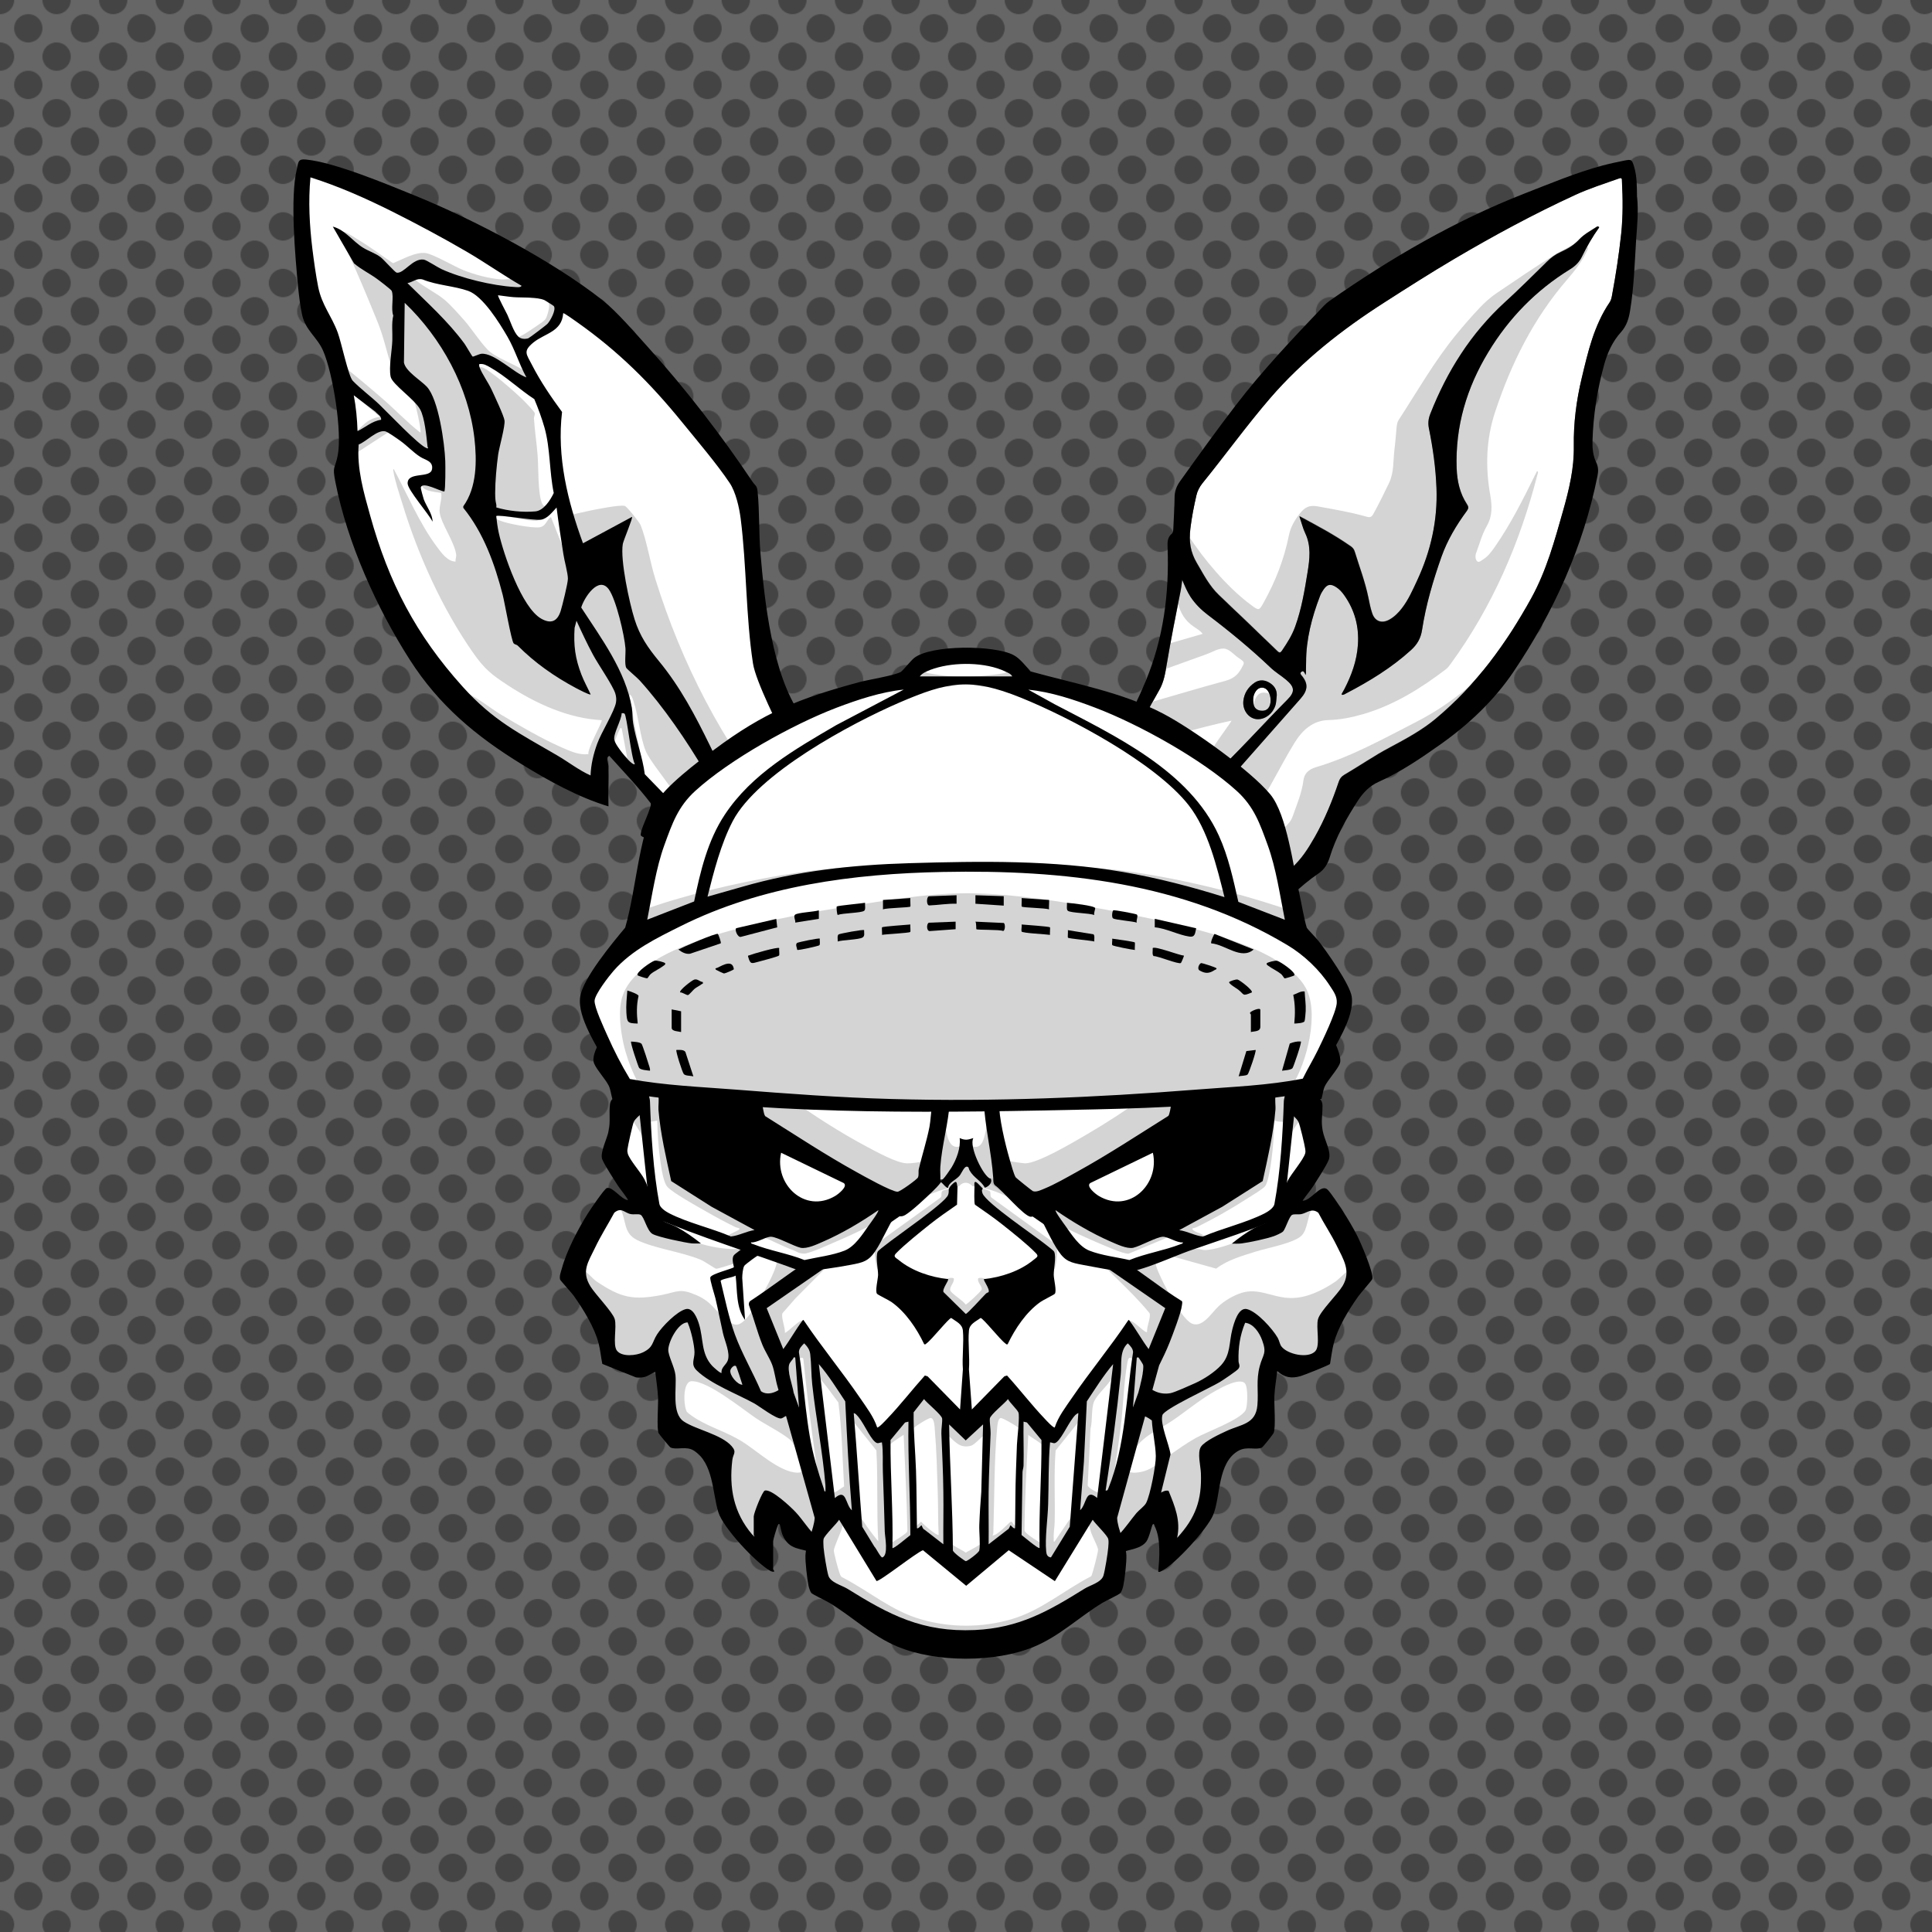 <?xml version="1.0" encoding="UTF-8"?>
<?xml-stylesheet type="text/css" href="../styles/semantic.css" ?>
<svg xmlns="http://www.w3.org/2000/svg" viewBox="0 0 2048 2048">
  <g class="trait-group" data-category="background" id="background-dots">
      <defs>
    <pattern id="dots-pattern" x="0" y="0" width="60" height="60" patternUnits="userSpaceOnUse">
      <circle cx="30" cy="30" r="15" fill="#444444"/>
      <circle cx="0" cy="0" r="15" fill="#444444"/>
      <circle cx="60" cy="0" r="15" fill="#444444"/>
      <circle cx="0" cy="60" r="15" fill="#444444"/>
      <circle cx="60" cy="60" r="15" fill="#444444"/>
    </pattern>
  </defs>
  <rect id="color-dots-bg" class="color" width="2048" height="2048" fill="#666666"/>
  <rect id="color-dots-pattern" class="color" width="2048" height="2048" fill="url(#dots-pattern)"/>
    </g><g class="trait-group" data-category="jaw" id="jaw-OG-cracked">
      <!-- Generator: Adobe Illustrator 29.1.0, SVG Export Plug-In . SVG Version: 2.1.0 Build 142)  -->
  <defs>
    
  </defs>
  <path id="fill-jaw" class="fill" d="M1396.7,1438.7c-6.7,4.3-46.8-1.7-48.7.3l-12.2,69.8-57.2,29.3-1.4,1.6c-1.5,11.9,1.5,24.2.9,35.9-.3,4.9-1.3,15-2.3,19.7-.6,2.8-13.7,32.2-15,33.5s-16.1,8.9-16.7,8.3l-9.5-50-51,52c-7.7,5.7-20.7,9.3-27.5,15.5-14,12.7-25.2,37.4-42.1,47.9-5.4,3.3-61.3,25.7-66.7,26.3-13.8,1.7-33-3.3-47.7.2-17.7-10.3-50.1-16.2-66.1-26.9-14.3-9.6-28.3-35.6-41.4-47.6-6.7-6.1-19.9-9.6-27.5-15.4l-51-52-9.6,48.4c-.6.9-.9,1.7-2.2,1.5-.8,0-13.8-7.6-14.4-8.2-1.4-1.4-15.9-33.3-16.2-35.3l-.5-54.4-58.2-30.3-12.3-69.7c-8.1-1.2-45.1,3.9-49.5-1l-37.1-85-.5-3.4,31.5-70.6c5.3-1.6,29.1,0,31.3-6.7.8-2.3-.6-19.5-1.3-22.4-2.2-8.4-16.2-24-19.8-33.2-.7-1.7-1.2-3.1-.6-5,4.7-11.3,10.3-22.3,14.1-34,7.3-22.4,7.2-42.6,16.9-65.1,47.5-110.2,188.9-176,299.9-200.1,44.7-9.7,79.8-1.5,122.7,11.2,98,28.9,222.6,97.5,259,199,6.8,19,7,38.1,13.5,57.5,3.8,11.2,10.1,22.1,13.7,33.4,0,1.4-8.3,16.4-9.8,19.1-2.4,4.3-9.7,13.4-10.7,17.3-1.8,6.8-.6,15.6-2.3,22.5,9.9,7.9,21.3,4.2,32.4,6.5,9.6,23.9,23.5,46,31.4,70.6-9.8,26.3-22.2,51.8-33.2,77.7-1.3,3-1.7,9.3-5.1,11.4h0Z" fill="#ffffff"/>
  <path id="shading-jaw" class="shading" d="M1380.8,1185.8c-.2.4-2.1.7-2.8,1.7-8.6,10.8-16.2,26-21,39-4.2,11.4-5.1,22.7-13,32-18.8,22.4-51.8,45.5-78.3,57.7-5.4,2.5-12.5,3.7-16.7,7.8h20.5c2.7,0,5.1,1.2,7.9,1.1,18.1-.2,64.4-19.8,77.5-32.6,5.7-5.5,14.1-15.7,15-23.5,1.8,0,.7,2.4,1.5,4,3.1,5.9,15.5,5.2,21.5,6,.2,1.6-1.5.7-2.3,2.2-4.6,8.3-4.4,21.6-10.6,28.3-7.5,8.1-37.1,13.5-48.8,17.2-14.5,4.6-29.8,8.8-42,18.1l-52.8-14.8c-19.3-2.3-9.9,15.4-5.3,25.3,5.2,11.3,20.7,40,30.4,46.6,11.9,8.2,22.7-10.2,30-17,6.3-6,16.2-11.8,24.6-14.4,17.7-5.6,32.3,4.7,50.5,5.4,17.4.8,34.6-7.7,48.8-17.2,3.6-2.4,14.6-13.9,17.2-13.8,1.7,0,3.3,6.1,1.8,7.8-10.1,24.3-21.6,48-31.8,72.2-3.7,8.8-.8,14-13,15-9.3.7-15.8-1-24.2-1.8-4.8-.4-11.8,2.5-17.3-.2l-12.9,70.6-59,30.5c.4,11,2.6,23.6,2,34.5-.3,5.7-1.3,15.4-2.1,20.9-.5,3.1-13.4,31.4-15.4,33.6-3,3.2-11.6,6.2-15.5,9-.8-4.9-2.7-10.6-3-15.5-.6-11.2,2-11.3-2.7-23.2-.4-1.1-1.9-1-2.2-2-.8-2.2-.8-6.7-1.1-9.2l-2.3.2-50.2,51.8c-7.7,5.2-19.5,8.7-26.5,14.5-14.2,11.7-24.4,36.1-41.5,47.5-6.7,4.5-54.2,25.7-61.2,26.8-9.9,1.5-51.8,1.6-61.5,0-6.9-1.2-49.7-20.5-57.3-24.7-15.8-8.9-30.2-37.8-44.4-49.6-6.9-5.7-19-9.3-26.5-14.5l-51-52c-1,8.1-7.3,16-8.1,24-.6,6.2.6,14.6-.3,21.6-.2,1.7-3,1.8-2.1,4.4-.6.7-14.6-8.1-15.5-9-1.7-1.8-15-30.8-15.4-33.6-.7-4.4-.9-13-1.1-17.9-.5-12.2.6-24.4.5-36.6l-58.5-31.4-13-69.5-48.8-.2-38-86.6.9-6.2c8.2.4,11.8,8.2,18.6,12.7,25.3,16.9,38.4,19.8,68.5,13.9,17.1-3.4,19.1-7.5,37.2.4,15.9,7,19,16.2,30.6,25.4,9.6,7.6,13.6,7.9,22-1s31.8-49.1,32.1-60c.2-8.7-6.4-8.1-13.3-7.2-8.6,1.1-48.4,15.1-51,14.6-1.7-.4-12.3-7.9-16.5-9.6-20.3-8.4-48.8-11.8-67.2-20.8-14.9-7.3-11.3-20.9-17.7-33.2-.9-1.6-2.5-.6-2.3-2.2,6.3-.9,17,0,21-5.5,1-1.4.3-3.7,2-3.5,3,11.7,15.2,23.9,25.1,30.4,21.2,13.8,50.4,23.7,75.4,23.5h20.5l-34.7-16.8c-19.1-10.8-48.2-33.1-61.8-50.2-6.2-7.8-7.1-18.3-10.5-27.5-6-16.6-14.4-32-25-46,1.3-9,6.5-19.6,7.8-28.2,1.9-12.9,1.8-19.5,6.5-32.5,36.4-101.1,159.2-169,256.8-198.2,49.9-15,102.4-18.2,153.2-5.2,103.5,26.4,242.6,100.3,277.2,208.8,3.4,10.5,3,17.3,4.8,27.2.8,4.7,8.9,28.4,7.6,30.6l-.5-.2ZM1195.9,1382.1c-32.3-16.1-63.1-35.3-95.9-50.7-17.5-18.7-37.4-36.6-54.6-55.4-4.8-5.3-11.2-16-16-20-3-2.6-7.4-3-10.6-.6-4.5,3.4-12.7,16.4-17.4,21.6-16.7,18.6-36.8,35.6-53.6,54.4-32.9,15.3-64,34.2-96,51.2-.6,2.8,12.4,35,14.6,40.3,2.9,7.1,12.1,31.7,16,36.1,7.1,8,36.5,26.3,47,33,19.8,12.7,36.1,22.9,59.3,28.7,27.3,6.8,39.7,7.1,67,.6s43-16.6,65.7-31.3c10.4-6.8,35.9-22.5,43.4-30.6,4-4.4,12.7-27.4,15.6-34.4,2.1-5.1,16.8-41,15.5-42.9M728.3,1496.7c1.6,2,8.2,6.3,10.7,7.8,14.7,8.8,31.8,13.8,46.9,23.1,16.8,10.2,40.2,33.1,59.6,33.5,2.3,0,8.7-1.2,9.4-3.7s-13.6-27.6-16.4-30.3c-7.3-7.1-27.5-17.2-37.2-23.8-15.2-10.3-50.3-39.1-67.9-39.2-10.5,0-8.7,28.1-5.1,32.7h0ZM1319.7,1466.3c-5.9-5.9-24.1,4.1-30.4,7.6-16.2,8.9-31,21.4-46.2,31.8-12.7,8.7-30.1,15.7-38.6,28.4-2.2,3.4-10.8,17.7-11.4,20.7-1.1,5.3,6.2,6.5,10.3,6.3,16-.9,23.4-9.7,35.2-17.8,9.2-6.3,19.3-13.6,29-19,11.7-6.6,47.1-19.2,52.7-29.3,2.4-4.3,2.8-25.2-.7-28.6h0ZM1126,1664c-12-2.7-20.7,6.6-31.6,7.9-5.7.7-12.2-1.2-16.6-.7-7.1.8-22.9,12.1-31.2,14.9-14.8,4.9-30.2,4.7-45.1,0-8.8-2.8-23.9-14.1-31.2-14.9-4.4-.5-10.9,1.4-16.6.7-11-1.3-19.9-11-31.6-7.4,0,6.9,23.8,23.5,30,27,12.5,7.1,59.8,26.8,72.5,26.6s59.9-19.8,72.2-26.9c10.3-6,24.6-16.2,29.3-27.2h-.1Z" fill="#aaaaaa" style="opacity: 0.5" opacity="0.5"/>
  <path id="outline-jaw" d="M676,1140c5.2-3.1,18.7-3.2,19.1,4.5,0,2.3-.8,11.2-1.1,14-.3,3-.9,8.4-2.1,10.9-2.5,4.9-17.3,13.6-20.1,19.9-1.2,2.6-6.4,25.9-6.7,29.3-.2,1.7,0,2.8.4,4.4,2.1,6.9,13.8,19.7,17.7,27.3,5.7,11,7.2,24.3,12,35s13.5,10.7,22.5,15.6,17.7,11.1,25.3,17.2c-3.1,0-6.3.2-9.4,0-7.7-.8-35.8-6.7-41.8-10-6.1-3.3-8.8-18.4-12.8-20.4-2.5-1.2-7,0-10.3-.7-6.7-1.2-9.9-7.8-17.5-1.5-6.7,12.4-14.3,24.3-20.4,37.1-7.4,15.4-14.8,25.1-4.8,41.2,5.2,8.4,23.4,27,25.6,34.4,2.5,8.4-2.4,27.4,2.4,33.6,5.4,6.9,20.6,5.2,27.7,1.7,11.1-5.5,9.2-10.1,14.9-19.1,5.3-8.3,20.9-24.3,30.4-26.7,7.7-1.9,12.3,10.3,14,16,4.9,15.9,2,31.2,13.9,44.1,1.1,1.2,9,8.5,10,7.5-.8-5.6,4.8-8.4,6.5-13,3-7.9-3.1-20.6-5-29-2.8-12.3-5.1-24.7-8-37-1-4.1-6.2-19.9-5.4-22.3,1.2-3.8,23.7-9.1,24.9-10.7.4-.5-2.9-8.7,0-12.6,1.3-1.8,8.8-6.8,11.1-8.9,3.9-3.5,23.1-22.9,25.7-23.4,4.4-.8,5.2,2.4,8,3.6,5.1,2.1,10.8,2.5,15.7,4.3,1.1.4,2.4.5,2.5,1.9-11.2,6.3-23.6,13-34.3,20.2-2.7,1.8-16.6,11.8-17.6,13.4-1.6,2.6-2.2,9.7-2.2,12.9l3,44.5c-9.8-13.1-8.1-31.3-10-47-2.5,1.9-15.3,3.5-15.9,5.6,4.5,18.6,8.6,38.8,15.1,56.7,7.3,20.1,19.2,40.4,27.7,60.3,11.1,7.8,27.2-5.8,33-15,5.6-8.7,8.1-23.6,22.5-13.5,11,7.7,22.9,21.4,33.5,30.5,48.3,41.3,92.1,59.6,157.4,50.3,40-5.7,69.7-25.7,99.7-51.3,6.2-5.3,32.4-31.5,37.5-32.5,11.9-2.2,14.8,13.8,21.4,21.5,7.4,8.7,17.4,14.2,29.1,12,4.4-.8,21.2-8.4,26.3-10.7,9.2-4.2,20.3-11.4,27.2-18.8,10.4-11.3,8.4-24,12-38,1.7-6.6,6.3-23.8,15.5-21.6,10.7,2.6,27.2,21,32.6,30.4,1.7,3,2.2,6.8,3.9,9.1,6.3,8.5,28.5,13.3,36,5.1,5.6-6.1.4-25.5,2.9-34.1s20.4-25.8,26-35c9.4-15.8.8-28.3-6.5-43.3-5.8-11.8-13.2-22.7-19.2-34.3-7.1-5.6-12.2.4-18.5,1.5-2.9.5-6.9-.4-9.3.7-3,1.4-6.8,14.4-9.5,17.5-1.4,1.6-7.6,4.3-9.9,5.1-8,2.8-25.7,6.6-34.3,7.7-3.4.4-6.8.2-10.2.2,6.6-5.5,15.7-12,23.3-16.2,11.5-6.3,19.8-5.1,25.5-19.5,3.9-9.8,5.3-20.7,10.3-30.7,3.9-7.7,16.9-22.6,18.7-29.4.4-1.7.2-2.8,0-4.5-.6-4.4-5.6-25.6-7.2-28.8-3.7-7.3-19-15.9-20.5-21.5-.8-3.2-2.6-24.3-1.6-26.4,2.1-4.5,12.7-3.4,16.5-1,.5,1.9,4.4,14,5,14.5,6.2,5.3,26.1,4.1,26.1,17s-1.7,15.9.2,26.7c1.7,9.8,9.7,22.5,6.4,31-2.3,6-12,20.9-15.9,27.1-3.6,5.6-8.1,10.6-11.8,16.2,8.8.3,18.9-17.9,26.1-12.1,3.4,2.8,13.7,18.6,16.7,23.3,5.1,7.9,10.9,17.6,15.1,25.9,3.9,7.8,17.4,38.8,16.1,45.8-.2,1.2-13,15.6-15.2,18.8-10,14.2-21.3,32.5-25.7,49.3-1.9,7.2-2.7,14.7-4,22-1,1.4-27.6,11.9-31.1,12.9-10,2.9-17.2,1.5-24.9-5.4-.9,8.8-2.6,17.7-3,26.5s1.7,33.1-.8,39.2c-.6,1.5-11.3,15-12.5,15.5-6.3,3-15.7-1.7-24.7,3.3-22.6,12.7-18.8,48.5-26.9,68.1-6,14.6-40.4,52.5-54.6,59.4-1.2.6-2,1.3-3.6.9,1.2-14.7,3-35.1-3.9-48.6-.4-.8-.4-3.2-2.1-1.4-.7.7-3.6,13.8-6.6,17.9-8.6,11.7-30.9,6.8-39.2,20.8-5.2,8.9-7.6,22.3-13.4,30.6s-48.5,28.9-59.6,33.4c-15.1,6.1-64.1,21.2-78.8,21.2s-63.4-15.1-78.8-21.2c-11.1-4.4-55.3-26-60.6-34.4-6.9-11.1-8.5-31.6-21.5-37.6-14.4-6.6-26.5-2.6-33.9-20.1-1.1-2.5-2.5-10.3-2.8-10.7-1.3-1.6-1.8.4-2.2,1.3-1,1.8-4.8,14.6-4.8,16.2v30c0,.3,1.4,1.4,1,2.5-1.7.2-3-.3-4.4-1.1-15.2-8.7-49.8-45.6-54.8-62.2-6.2-20.6-5.2-52.1-25.9-65.1-8.2-5.2-18.3-.3-24.7-3.3-.9-.4-12.2-14.2-12.7-15.3-2.1-5.2-.2-29.6-.5-37.4-.4-9.1-2-18.5-3-27.5-4,1.6-7.6,4.7-11.9,5.6-2.8.6-5.6.7-8.5.3l-35.7-14.3c-1.5-7.3-2.1-14.8-4-22-4.3-16.8-16.4-36.3-26.5-50.5-2.2-3-13.9-15.8-14.2-16.8-1.1-3.6.8-8.3,1.8-11.8,5-18.6,17.3-42.1,27.6-58.4,2.5-4,17.5-26.2,20.1-26.9,6.2-1.8,15.2,12.1,22.3,12.8.7-.7-9.3-13.3-10.4-15.1-4-6.2-14.5-22.3-16.8-28.2-2.7-7.1,5.4-22.1,6.9-30.5,1.9-10,.2-18.4,1.3-27.7,1.2-11,17.6-11.6,25.8-15.7,2.1-4.7,2-9.6,3.2-14.8h.4v-.2ZM799,1627.5v-20c0-3.5,9.1-26.6,11.7-27.4,6.9-2.2,27.9,17.6,32.8,22.9,7.6,8.1,14.7,20,23,27,10.5,8.8,23.6,12.8,33.5,23.6,22.2,24.2,21.6,36,55.1,50.9,29.5,13.1,59.4,23.9,92.4,17.4,12.7-2.5,58.9-21.3,68.9-29.1,12.4-9.6,23.1-31.8,35.2-42.8,9.6-8.8,25.5-14.6,34.6-23.4,6-5.9,12.7-15.8,18.4-22.6,2.8-3.3,8.4-7.2,10.3-10.7,4.4-8.2,10.5-40.4,10.3-49.8-.3-12.5-3.5-25.3-4.2-37.8-17.1-12.8-20.5-.4-31.4,9.3-16.5,14.9-41.1,22.8-63,25-69.4,7-135.6,7-205,0-22-2.2-46.4-9.9-63-25-7-6.3-10.5-15.9-22-15.1-3.7.3-6,3.1-8.5,3.7-4.9,1-22.9-12.7-28.3-15.8-18.4-10.2-46.1-20.5-61.1-34.9-6.9-6.6-2.4-11.8-2.5-19.5s-3.8-23.4-6.8-30.2c-.5-1.1.2-1.5-1.7-1.3-9.4,1.3-19,20.2-19.3,28.8-.2,6.3,6.7,18.5,7.6,26.9,1.5,13.9-4.4,40.4,8.8,49.2,12.8,8.6,39.9,13.7,50.8,26.2,5.7,6.6,1.5,7.9.7,14.6-3.6,29.6,1.4,55.9,20.9,78.9.5.6,3.9,4,2,1h-.2ZM1248,1630c19.4-21.2,26.1-39.8,25-68.5-.3-7.8-4-21.4,0-27.8,4-6.1,20.2-13.6,27.2-16.8,15.2-7.1,31-7,32.7-27.3,1.3-14.8-1.6-26.3,2.5-41.5,3.4-12.7,7.8-13.2,2.5-27.5-2.8-7.7-9.2-17.6-18-18.4-5.5,13.3-7.4,26.1-7,40.5,0,3,2.2,4.9,0,8.1-1.5,2.2-16.5,12.2-19.8,14.2-9.2,5.7-59,28.5-60.9,35.1-2.7,9.4,7.3,31.3,8.6,41.6l-10,40.5c2.4-1.4,5-2.6,7.9-1.9,6.7,16.4,13.1,31.6,9.1,49.9v-.2h.2ZM780,1448c-2-1.4-5.5,2.6-5.8,4.7-.9,5,7.2,15.1,12.8,15.2-.9-2.6-6.1-19.4-7-20h0Z" class="outline" fill="#000000"/>
    </g><g class="trait-group" data-category="mouth" id="mouth-jaws">
      <path id="fill-mouth-main" fill="#ffffff" d="M1102 1287c.4.6-2.2 4.3 0 5.5 50.4 27.6 100.7 55.4 145.8 91.1-5.2 15.8-10.4 31.6-16.7 47.1-5.9 14.4-8.3 22.4-12.7 37.3-13 44.8-25.3 89.9-38.3 134.7-3.4 15.6 7.3 31.3 8.8 45.8.5 5.4-1.6 24.6-3.1 29.9-2.4 8.9-12.3 10.5-19.9 15.1-23.1 14.2-44 33.8-68.7 45.3-38.6 17.9-94.7 18.9-134.6 4.9-30.8-10.8-53.7-33.5-80.8-50.2-5.6-3.4-16.3-6.9-18.8-12.2-2.2-4.7-4.6-27.2-4.1-32.9 1.2-14.4 12.1-30.2 8.8-45.8-13.8-47.4-26.5-95.2-40.5-142.5-3.7-12.4-5.6-17.8-10.5-29.5-6.4-15.4-11.4-31.2-16.7-47.1 45.2-35.6 95.4-63.7 145.8-91.1 2.2-1.2-.5-4.8 0-5.5.2-.2 3.4-1.1 4.7-1.9 25.5-15.1 52.3-31 83.7-27.1 24.4 3.1 42.7 15.5 62.9 27.1 1.2.7 4.5 1.7 4.7 1.9h.2Z" class="fill" data-original-prefix="fill"/><path id="fill-mouth-teeth13" fill="#ffffff" d="m1042 1510-1.9 71.5c-.9 11.5-1.7 23.4-2.1 34.9-.2 7.7 1.3 20.2 0 27-.5 2.5-12.9 11.6-14.3 11.4-1.2-.2-13.2-8.9-13.7-11.4-.2-44.5-3.3-88.9-4-133.5l17.6 16.9 18.3-16.9Z" class="fill" data-original-prefix="fill"/><path id="fill-mouth-teeth12" fill="#ffffff" d="m1000 1637-20-15.5c-1.8-.5-2.8-4.4-3-4.5-.8-.5-3 3.8-5 3-.4-20.5-.2-41.1-1-61.5s-2.9-41.1-2.5-61.4l11-14c3 4.2 18.8 16.6 19.2 20.6.4 3.5-.9 11.2-.8 15.9.8 20.4 1.8 41.5 2.1 61.9.2 18.5-.2 37 0 55.5" class="fill" data-original-prefix="fill"/><path id="fill-mouth-teeth11" fill="#ffffff" d="M1076 1620c-2 .8-4.2-3.5-5-3-.2.2-1.2 4.1-3 4.5l-20 15.5c.2-18.5-.3-37 0-55.5.2-20.4 1.3-41.5 2.1-61.9.2-4.7-1.2-12.4-.8-15.9.4-4 16.2-16.4 19.2-20.6 2.1 3.9 9.5 10.8 11 14 1.8 3.8-1.3 28.2-1.5 34.4-.3 9-.7 18.1-1 27-.7 20.5-.6 41.1-1 61.5" class="fill" data-original-prefix="fill"/><path id="fill-mouth-teeth10" fill="#ffffff" d="M1114 1651c-3.8-.4-4.7-3.2-5-6.4-1.4-14.4 1.7-35 2.1-50 .6-21.9 0-43.7 2-65.5 3.3.2 4.2 1.9 7.1-.4 6.2-5.1 13.2-22.1 19.9-28.8s2.8-2 3-1.8l-9.1 120.4-20 32.6Z" class="fill" data-original-prefix="fill"/><path id="fill-mouth-teeth9" fill="#ffffff" d="M907.7 1499.3c7 6.2 13.8 23.9 20.3 29.2 2.9 2.4 3.8.6 7.1.4 1.5 10.5.6 21 1 31.5.7 20.9 1.5 42 2 63 .2 5.8 4.1 25-2.5 27.4-1.7.6-6.8-10-8.5-11.4l-12.9-21.1c-3.3-40.1-5.6-80.4-9-120.4 0 0 2.2 1 2.7 1.3h-.2Z" class="fill" data-original-prefix="fill"/><path id="fill-mouth-teeth8" fill="#ffffff" d="M903 1601c-7.1-6.3-5.5-23.9-18-13l-17-142c10.4 12.2 19 26.1 28 39.5 1.9 38.5 3.8 77.1 7 115.5" class="fill" data-original-prefix="fill"/><path id="fill-mouth-teeth7" fill="#ffffff" d="M1163 1588c-12.5-10.9-10.9 6.7-18 13l4-51.5 3.1-63.9c8.9-13.4 17.5-27.3 27.9-39.5l-17 142Z" class="fill" data-original-prefix="fill"/><path id="fill-mouth-teeth6" fill="#ffffff" d="M963 1507c-.7 40.2 2 80.1 2 120.3-1.9 1.4-17.9 15-19 13.7.9-38.3-2.3-76.2-2-114.5l15.4-18.6z" class="fill" data-original-prefix="fill"/><path id="fill-mouth-teeth5" fill="#ffffff" d="M1102 1641c-1.1 1.3-17.1-12.3-19-13.7.4-22.3.5-44.6 1-66.8 0-2.4 1-4.6 1.1-6.9.3-15.5-.3-31.1 0-46.5l3.6.9 15.4 18.6c.3 38.2-2.9 76.2-2 114.5Z" class="fill" data-original-prefix="fill"/><path id="fill-mouth-teeth4" fill="#ffffff" d="M875 1581c-1.5.2-1.3-1.7-1.7-2.8-3-8.8-6.1-18.6-8.6-27.4-10.7-37.7-11.6-78.6-17.8-117.3 0-3.9 3-6.9 5.6-9.5 3.4 3.5 5.8 6.6 6.4 11.6 1.2 10.1 1 21.5 2.1 31.9 3.8 35.2 11.2 72.2 14 107 .2 2.2 0 4.3 0 6.5" class="fill" data-original-prefix="fill"/><path id="fill-mouth-teeth3" fill="#ffffff" d="M1172 1580c6.3-40.6 11.8-81.6 16-122.5 1.2-11.5-1.6-25.4 7.5-33.5 2.6 2.6 5.7 5.5 5.6 9.5-7.6 47.5-8 99-26.1 144-.6 1.6-.8 2.9-3 2.5" class="fill" data-original-prefix="fill"/><path id="fill-mouth-teeth2" fill="#ffffff" d="m843 1439 4 53-5.7-15.8c-1-7.8-7.5-23.8-4.4-30.8.5-1.1 2.9-4.1 3.8-5.2.6-.7 0-1.9 2.3-1.3Z" class="fill" data-original-prefix="fill"/><path id="fill-mouth-teeth1" fill="#ffffff" d="M1207 1439c.3.3 4.7 7.3 4.8 7.7 1.3 4.9-3.4 23.5-5 29.5l-5.7 15.8 4-52.5c0-.9 1.9-.6 2-.5z" class="fill" data-original-prefix="fill"/><path id="shading-mouth4" fill="#aaaaaa" d="m900 1319-56.5 57-14 16c-1.9 4.1 3.2 15.8 2.5 21 4.2-1.8 14.7-13.4 18.4-13.1 4 .3 8.8 14.9 10.3 18.8 2.5 6.3 4.5 12.8 6.8 19.2 18.7 24.5 38.6 48.2 57.4 72.6 3.8 5 3.2 9.2 10.1 7 3.2-1 13.7-10.2 17-13 10.5-9 19.8-20 30.5-28.6l41.1 41 41.9-41c13.1 10.8 24.4 24.6 38 35 3.2 2.5 10.4 9 14.5 6.5l61.8-79.2c3.6-6.3 11.7-36.7 16.9-38.2 4.6-1.3 17.3 14.1 19.3 11.9-.8-5.2 4.4-15.8 2.5-20-20.7-25.2-46.1-46.1-68-70-.7-.7-2.7-2-2-3 34.5 16.7 65.1 39.8 96 62 2.5 5.1-7.2 33.5-9.8 40.2-2.7 7.3-6.2 13.8-9.2 20.8-3.2 7.3-3.5 21.2-14.5 14l-8.5 50-2.5 1c-.2-19.8 1.9-39.7 4-59.4-2-4.9-6.9-13.6-8.8-3.8-4 21.5-4.5 48.2-7.4 70.6-3.6 28-8.2 56-12 84-2 14.9-3.3 16.2 1.9 31.4 1.3 3.8 7.2 14.6 7.4 16.7s-6.3 26.7-7.6 29.5c-2.4 5.5-34.3 27-41.2 30.8-23.5 12.8-65.3 23.2-92 27-44.3 6.3-112.7-12.8-149.7-38-4.2-2.9-22.5-15.7-24.1-18.9-1.2-2.3-7.8-28.2-7.7-30.4 0-2.1 7-16.2 8.3-20.7 4-13.7 2.7-13.4.9-26.4-7.5-52.8-15.1-105.5-20.4-158.6-2.2-5.2-7.7 4.9-7.9 7.8 2.1 19.4 4 39 4.1 58.5h-3l-8-51c-11.6 7.2-11.3-6.6-14.5-14-5.7-13.3-11.5-25.2-15.5-39.5-1.5-5.2-6.1-18.6-2.5-22.6 31.2-21.3 60.9-45.2 95.5-60.9zm-34.5 137v1c.7-.3.7-.7 0-1m315.5 1c-3.8 9.4-17.3 19.9-21.1 28.4-3.4 7.8-1.6 20.7-3.9 29.1l-3 60c.6 3 10.1 7.9 13.4 8.4zm-286.2 118.8c-1.8-29.7-2.2-59.6-6.1-89.1-7.3-9.7-14.3-20.1-22.7-28.8l14 125c6 0 10-4.5 14.8-7.2ZM995 1627c-.8-15.5-.4-31.1-1-46.5-.7-20.6-1.2-43.5-3-63.9-.3-3.6-.4-13.4-4.5-13.5-2.5 0-20 10.7-20.5 13.5 2.4 20.6 1.2 41.4 1.9 62 .2 6.2.6 13.8 1.1 19.9s3 12.8 2 19.5l5.4-5c1.5 2.2 17 15.7 18.6 14m82-10c-.8-6.9 1.6-13.7 2.1-20.4 1.1-17.4.3-35.7.9-53.1.3-8.7 2-18.1 2-26.9s-1-2.1-2-3c-2.2-1.8-17.3-10.9-19.3-10.4-2.9.7-3.4 7.6-3.7 10.4-3.3 35.8-2.8 74-4 110 0 1.4 0 2.9-1 4 5.2.7 17.8-14.1 19.5-14.5 2.3-.5 2.5 4.7 5.4 4Zm-146 17c-1.9-32.1-.2-64.4-2-96.5l-26-32.5c2.8 32.1 2.9 64.2 5 96.4 6.9 11.3 14.5 22.3 23 32.5Zm187 0 22-32.5c1.9-32.2 2-64.3 5-96.4l-26 32.5c-2 25.3-.4 50.7-1 76-.2 5.9-1.4 11.5-1 18 0 1.1-.7 2.8 1 2.5Zm-175 2c.8.8 16.4-9.7 17.5-11 .7-.8 1.5-1.4 1.4-2.6-.7-33.9-2.5-67.6-4-101.5-3.4 2.4-16.3 10.2-17 13.5-.2 33.9 0 67.8 2 101.5Zm101-115c-4.9 2.7-10.4 10.7-15.7 11.8-11.9 2.5-16.1-5.4-24.3-11.8 1.3 37.5 2.3 74.9 2 112.5.8 4 14.2 9.4 17.7 12.4 3.7-2.5 17.6-8.6 18.3-12.4-.2-37.6.2-75.1 2-112.5m61 115c1.6-33.8 2.3-67.6 2-101.5-.7-3.7-13.7-10.5-17-13.5-1.8 33.8-3.7 67.5-4 101.5.2 2.9 18.2 14.4 19 13.5m-167.3 18.7c-1 .9-2.6 1.5-4 1.2-3.8-1-23-30.3-27.3-35.8L895 1607c-.4 4.4-1.3 8.8-2.5 13-1.6 5.4-8.4 19.9-8.6 23.5 0 2.9 4.5 19.8 5.8 23.3.7 1.9 1 3.9 2.9 5.1 29 14.8 52.4 35.8 84.2 44.8 31.1 8.9 64.2 8.8 95.2-.2 31.6-9.2 55.5-30.5 84.3-45.4.8-.4.9-1.2 1.2-2 1.2-3 6.7-24.2 6.5-26.5-.3-3.3-5.8-13.4-7.3-17.8-1.8-5.8-3.1-11.8-4.2-17.8-2.2 3.1-5.1 5.6-7.5 8.5-8.8 10.8-17.2 26.4-26.1 35.9-1.6 1.8-3.2 3.6-5.6 4.3l-43.7-28.7c-4.3 3.6-8.6 8.8-13.3 11.7-8.2 5.1-15 6.1-23.4 13.6-2.3 2.1-3 5.8-6.5 6.5-8.1 1.6-7.3-2.8-11.5-6.4-7.2-6.1-10.9-7.5-18.9-11.1-6.3-2.8-12.3-10-17.6-14.4-12.8 7.9-26.2 15.6-38.3 24.5-1.3.9-1.6 2.5-2.3 3.1v.2Z" class="outline shading" data-original-prefix="shading" opacity="0.5" style="opacity: 0.5"/><path id="shading-mouth3" fill="#aaaaaa" d="M1118 1345c-1.5 1.5-1.8-.6-2.3-1.3-1.8-2.3-6.1-7.1-7.1-8.8-1.8-3.2-.9-7.3-2.6-9.4-2-2.4-11.1-9.6-14.1-11.9-17.8-13.8-38.6-25.3-56-40-3.6-5.4 6-7.7 4.1-13.6.4-.4 8.3 1.9 9 2.5 1.9 1.6 0 5.2 2 7l68.4 49.6c2.9 2.8-.3 24.8-1.4 25.9" class="outline shading" data-original-prefix="shading" opacity="0.5" style="opacity: 0.5"/><path id="shading-mouth2" fill="#aaaaaa" d="M1008 1260c-2.1 5.5 7.8 8.5 4.1 13.6l-61.1 43.9c-10.3 7.3-11.1 16.5-18.7 26.2-.5.7-.7 2.7-2.3 1.3-1.1-1-5.1-24.3-1-26.5l68-49c2-1.9 0-5.2 2-7 1-.9 8.7-2.9 9-2.5" class="outline shading" data-original-prefix="shading" opacity="0.5" style="opacity: 0.5"/><path id="shading-mouth1" fill="#aaaaaa" d="M1011 1355c1.1 4.6-4.9 8.9-3.6 13 1.1 3.3 13.8 10.8 16.2 14.9 1.2.2 16.5-14.1 17-15.9 1-3.6-5.2-7.6-3.6-12 6.9-2.5 17.3 6.5 15.8 13.3-.8 3.8-7.8 10.3-10.8 13.2-6 5.9-6.9 4.1-10.8 12.2-1.9 3.9-5.9 3.9-9.8 3.3-5.8-.8-4.3-4.3-6.4-7.6-4.4-6.7-23.9-15.6-19.3-26.2 2.2-4.9 9.7-10.1 15.2-8.2Z" class="outline shading" data-original-prefix="shading" opacity="0.5" style="opacity: 0.5"/><path id="outline-mouth" fill="#000000" d="M1006 1260c.4-2.1 4.7-6.2 6.5-7 2.2-1 1.8 3.9 2.5 5l-.5 19c-9.8 6.8-19.7 13.6-29 21-10.5 8.4-26.4 21.1-35.5 30.4-3.6 3.7-.7 4.6 2.7 7.3 14.2 11.7 34.2 18.3 52.3 20.2 1.2 1.2-6.6 10.7-4.8 13.8l23.5 23.1c1.5.3 18.4-18.6 21.4-21.5.8-.8 2.6-1.3 2.8-1.6 1.8-3.1-6-12.7-4.8-13.8 18.1-1.9 38.1-8.5 52.3-20.2 3.3-2.8 6.3-3.7 2.7-7.3-9.1-9.4-25-22-35.6-30.4-9.3-7.4-19.2-14.2-29-21-1.1-1.8-.6-15.7-.5-19 0-1.1-.9-6 1.5-5 2.1.9 6.1 6.1 7.5 7-1.8 1-1 3.4-.5 5 3.8 10.3 55.3 44.8 67.4 54.6 1.8 1.5 8 6 8.6 7.4 2.3 5.4-.6 18.1-.5 24.5 0 4.3 3.4 17.4 1.1 20-1 1.1-12.4 6.6-15.3 8.7-15.1 10.7-26.8 28.3-34.7 44.8-1.5.4-1.7-.4-2.5-1-5.2-3.6-23.3-26.5-26.1-26.9-5.3 3.9-11.8 6.3-12.4 13.4-1.2 13 1 27.8 0 41.1l3.1 42.5 34.4-35.1 2.9-.9c13.6 15 26.1 31.3 40.1 46 1.3 1.4 9.3 10.1 10.5 9 3.5-11.2 11.6-21.6 18.2-31.3 19-27.8 40.6-53.8 59.3-81.7.8-.7.7-1.5 1.5-.4 7.1 9.4 13.4 20.9 20.5 30.4l17.6-43.4-157.1-108.6 2-3c36.8 19.5 75.4 39.4 110.9 61.6 21.2 13.3 40.5 29.5 61.9 42.6.6 1.1.2 2.9 0 4.2-.7 7.6-9.9 31.6-13.2 39.9s-7.1 16.1-11 24l-44.5 161.6c.4 12.4 9.3 27.7 9.8 39.7.3 6.8-1.7 25-3.2 31.9-.4 2.2-1.7 6.3-3 8-1.2 1.6-15.8 8.4-19.4 10.6-24.6 15-45.2 35.2-72.5 46.5-40.8 16.9-104 16.8-144.7-.3-27-11.3-47.4-31.4-71.8-46.2-3.6-2.2-18.2-9.1-19.4-10.6-1.3-1.7-2.6-5.8-3-8-1.4-6.9-3.5-25.1-3.2-31.9.6-12.2 9-27.1 9.8-39.7-13.1-46.2-25.7-92.7-39.3-138.8-2.2-7.3-3.2-16.5-5.7-23.3s-7.5-14.1-10.5-21.5c-5.5-13.7-9.1-28.1-14.2-41.9-.3-1.7 0-3.3 1.4-4.4 24.1-15.7 46.6-33.8 71.2-48.8 32.3-19.7 66.7-38.2 100.3-55.2l3 3-157.1 108.6 17.6 43.4c7.1-9.6 13.4-21 20.5-30.4.8-1.1.7-.3 1.5.4 18.8 27.9 40.3 53.9 59.3 81.7 6.6 9.7 14.7 20.2 18.2 31.3 1.2 1.1 9.2-7.6 10.5-9 14-14.6 26.5-30.9 40.1-46l2.9.9 34.4 35.1 3-42.5c-1-13.2 1.2-28.1 0-41.1-.7-7.1-7.1-9.5-12.4-13.4-2.8.5-21 23.4-26.1 26.9-.8.6-1 1.4-2.5 1-7.8-16.5-19.6-34.1-34.7-44.8-3-2.1-14.3-7.5-15.3-8.7-2.3-2.6 1-15.7 1.1-20 0-6.4-2.8-19.1-.5-24.5.6-1.5 6.8-5.9 8.6-7.4 11-9 62.9-44.3 66.1-52.9 1.1-2.8.4-4.5.8-6.7zm-131 321c0-2.1.2-4.3 0-6.5-2.8-34.8-10.2-71.8-14-107-1.1-10.4-.9-21.8-2.1-31.9-.6-5-3-8.1-6.4-11.6-2.6 2.6-5.7 5.5-5.6 9.5 6.2 38.7 7.2 79.6 17.8 117.3 2.5 8.9 5.6 18.7 8.6 27.4.4 1.1.2 3 1.7 2.8m297-1c2.2.4 2.4-1 3-2.5 18.1-45 18.6-96.5 26.1-144 0-3.9-3-6.9-5.6-9.5-9.1 8.1-6.3 22-7.5 33.5-4.2 40.9-9.7 81.9-16 122.5m-329-141c-2.3-.6-1.7.6-2.3 1.3-.9 1.1-3.3 4.1-3.8 5.2-3.1 7 3.3 23 4.4 30.8l5.7 15.8-4-53Zm364 0s-2.1-.4-2 .5l-4 52.5 5.7-15.8c1.6-5.9 6.4-24.5 5-29.5 0-.4-4.4-7.4-4.8-7.7zm-304 162c-3.2-38.4-5.1-76.9-7-115.5-8.9-13.4-17.5-27.3-28-39.5l17 142c12.5-10.9 10.9 6.7 18 13m260-13 17-142c-10.4 12.2-19 26.1-27.9 39.5l-3.1 63.9-4 51.5c7.1-6.3 5.5-23.9 18-13Zm-163 49c-.2-18.5.3-37 0-55.5-.2-20.4-1.3-41.5-2.1-61.9-.2-4.7 1.2-12.4.8-15.9-.5-4-16.2-16.4-19.2-20.6l-11 14c-.3 20.3 1.8 41.1 2.5 61.4s.6 41.1 1 61.5c2 .8 4.2-3.5 5-3 .2.2 1.2 4.1 3 4.5zm76-17c.4-20.5.2-41.1 1-61.5.3-8.9.7-18 1-27 .2-6.2 3.3-30.6 1.5-34.4-1.5-3.2-8.9-10.1-11-14-3 4.2-18.8 16.6-19.2 20.6-.4 3.5.9 11.2.8 15.9-.8 20.4-1.8 41.5-2.1 61.9-.2 18.5.2 37 0 55.5l20-15.5c1.8-.5 2.8-4.4 3-4.5.8-.5 3 3.8 5 3m-168.3-120.7c-.4-.4-2.6-1.5-2.7-1.3 3.4 40.1 5.8 80.3 9 120.4l12.9 21.1c1.7 1.4 6.8 12.1 8.5 11.4 6.6-2.4 2.7-21.7 2.5-27.4-.5-21-1.3-42.1-2-63-.4-10.5.5-21.1-1-31.5-3.3.2-4.2 1.9-7.1-.4-6.5-5.3-13.2-23-20.3-29.2h.2ZM1114 1651l20-32.6 9.1-120.4c-.2-.3-2.5 1.3-3 1.8-6.8 6.7-13.7 23.7-19.9 28.8-2.9 2.4-3.8.6-7.1.4-1.9 21.8-1.3 43.7-2 65.5-.4 15-3.5 35.6-2.1 50 .3 3.2 1.2 6 5 6.4Zm-151-144-3.6.9-15.4 18.6c-.3 38.2 2.9 76.2 2 114.5 1.1 1.3 17.1-12.3 19-13.7 0-40.2-2.7-80.1-2-120.3m139 134c-.9-38.3 2.3-76.2 2-114.5l-15.4-18.6-3.6-.9c-.3 15.5.4 31 0 46.5 0 2.4-1 4.6-1.1 6.9-.5 22.3-.6 44.6-1 66.8 1.9 1.4 17.9 15 19 13.7Zm-60-131-18.3 16.9-17.6-16.9c.7 44.6 3.8 88.9 4 133.5.4 2.5 12.5 11.2 13.7 11.4 1.4.2 13.8-8.9 14.3-11.4 1.3-6.8-.3-19.3 0-27 .4-11.5 1.2-23.4 2.1-34.9l1.9-71.5h-.1Zm-112.9 165.9-39.6-64.9c-2.7 4.3-15.7 16.7-16.5 20.5-.5 2.3 0 6.3 0 8.8.5 6.2 3.4 24.2 5.1 29.9 2.2 7.3 14 10.2 20.1 13.9 44.8 27.9 79.7 46.3 135.2 43.8 47.1-2.2 77.9-20 116.2-43.8 6.1-3.8 17.8-6.6 20.1-13.9 1.7-5.7 4.6-23.7 5.1-29.9.2-2.5.6-6.5 0-8.8-.7-3.8-13.8-16.2-16.5-20.5l-40.1 65.1-48.9-32.8-45.1 37.7-45.8-37.7c-6.8 2.2-46.8 34.1-49.4 32.6Z" data-original-prefix="outline" class="outline"/>
    </g><g class="trait-group" data-category="eyes" id="eyes-robo">
      <path id="fill-eyes" fill="#ffffff" d="M1396 1159c-.9.9-21.4-3.8-26-1.5-.9.4-1.5 1.3-1.8 2.2l-13.4 125.1c-12.4 3.8-24.1 9.7-36.2 14.2-30.7 11.4-62.1 22.2-93 33-5.9 2.1-25.5 9.7-30.1 9.9-7.6.3-36.5-5.4-45.6-7.2-10.7-2.2-16-3.3-22.2-12.8-4.2-6.3-19.5-37.9-23-40-4.2-2.5-7.6 0-11.1 0-4.1 0-15.2-13.5-18.9-16.8-5.6-2.8-14.5-13.5-19.6-15.5-3.6-1.4-6.9.5-10.5-1.5-1.5-.9-7.3-6-8.4-7.6-5.4-7-3-11.3-15.5-9.5-5 .7-5.1 6.5-8.5 10.5-.9 1-8.3 7.7-9 8-2.8 1.3-5.9 0-9.6 1.4-7.2 3.1-17.4 15.4-23.5 20.4-1.5 1.2-13.1 9.8-13.9 10.1-3.8 1.3-8.8-.5-11.5 1.5-8.1 11.9-13.8 26.4-21.6 38.4-5.4 8.2-8.9 10.2-18.4 12.6-15.7 3.8-33.8 4.3-49.8 8.1-37.2-13.3-74.9-25.5-112.1-38.9-15.9-5.8-31.3-12.7-47.2-18.2l-13.5-125.1c-.3-.9-.9-1.8-1.8-2.2-4.6-2.3-25.1 2.4-26 1.5 2.1-11.2-18.1-29.5-18.1-37.5s6.5-17.1 8.2-20.9c17.7-39.6 44.2-73.5 67.3-109.7 2.8-2.5 10.5 2.1 16 1 4.2-.8 21.5-24 26-29 32-34.9 78.1-67.7 119.8-90.2 81-43.7 221.4-43.6 302.7-.3 41.5 22.1 88.1 55.4 120 90 6.5 7.1 12.2 15.6 18.5 22.5 4.7 5.1 6.4 8 14.1 7 3.4-.4 6.1-3.3 9.5-1.5 23.5 36.2 50.1 70.5 67.8 110.2 1.9 4.3 7.3 15.3 7.9 19.1.4 2.2.2 3-.6 5-4.3 11.1-17.4 20.8-17.2 34.3h-.2Z" class="fill" data-original-prefix="fill"/><path id="fill-eyes4" fill="#ffffff" d="M800 1304c-8.7 1.2-16.8 6-25.2 6.8-20.5-8.8-45.8-14.6-65.5-24.6-3.5-1.8-9.5-5.7-10.3-9.7-6.5-34.8-8.8-73.6-10-109 0-2.2-1-4.2-1-6.4 2.7 1.1 8.9-2.4 9.8.7 1 3.3-.2 10.7.2 14.8 2 24.8 8.2 51.2 13.5 75.5l42.8 27.2 45.7 24.8Z" class="fill" data-original-prefix="fill"/><path id="fill-eyes3" fill="#ffffff" d="M1362 1161c0 2.2-1 4.2-1 6.4-1.2 35.4-3.5 74.2-10 109-.8 4-6.8 7.9-10.3 9.7-19.6 10.1-45 15.8-65.4 24.6-8.4-.8-16.6-5.6-25.2-6.8l45.7-24.8 42.8-27.2c5.3-24.3 11.5-50.7 13.5-75.5.3-4.2-.8-11.5.2-14.8.9-3 7.2.4 9.8-.7Z" class="fill" data-original-prefix="fill"/><path id="fill-eyes2" fill="#ffffff" d="M796 1317c6.4.7 15.9-6.2 21.4-6 6.7.3 23.7 9.9 31.3 11.7 6.8 1.4 17.5-3.8 24-6.6 20.2-8.8 40.2-20.7 58.3-33.2 1 1.2-8.7 14.2-10.2 16.3-6.7 9.4-14.7 22.2-25.5 26.5-12.9 5.1-29 6.9-42.5 10-17.5-7.1-36.7-10-54.2-16.8-1-.4-2.4-.4-2.6-1.9" class="fill" data-original-prefix="fill"/><path id="fill-eyes1" fill="#ffffff" d="M1254 1317c-.2 1.6-1.5 1.5-2.6 1.9-17.5 6.9-36.7 9.8-54.2 16.8-13.6-3.1-29.6-4.9-42.5-10-10.8-4.3-18.9-17.1-25.5-26.5-1.5-2.1-11.2-15.1-10.2-16.3 18.1 12.5 38.1 24.4 58.3 33.2 6.4 2.8 17.1 8 24 6.6 7.6-1.8 24.6-11.4 31.3-11.7 5.5-.2 15 6.6 21.4 6" class="fill" data-original-prefix="fill"/><path id="fill-eyes-pupil2" fill="#ffffff" d="M1222 1222c7.6 33.3-24.8 65-57.3 45.8-3.4-2-13.9-10.2-9.1-13.7l66.3-32.1Z" class="fill" data-original-prefix="fill"/><path id="fill-eyes-pupil1" fill="#ffffff" d="m828 1222 66.3 32.1c4.8 3.5-5.7 11.7-9.1 13.7-32.5 19.2-64.8-12.5-57.3-45.8Z" class="fill" data-original-prefix="fill"/><path id="fill-eyes-rivet8" fill="#ffffff" d="M827.7 1121.2c14.4-3.3 20.3 16.6 10.2 24.2-15 11.4-25.7-20.7-10.2-24.2" class="fill" data-original-prefix="fill"/><path id="fill-eyes-rivet7" fill="#ffffff" d="M1215.7 1121.2c15.9-3.7 18.7 19.1 7.2 25.2-15.7 8.3-22.2-21.8-7.2-25.2" class="fill" data-original-prefix="fill"/><path id="fill-eyes-rivet6" fill="#ffffff" d="M903.7 979.2c9.3-2.7 14.3 12.6 2.3 16.4-10.5 3.4-9.1-14.4-2.3-16.4" class="fill" data-original-prefix="fill"/><path id="fill-eyes-rivet5" fill="#ffffff" d="M1142.7 979.2c10.6-2.2 13 20.8.6 16-8.1-3.1-8.9-14.3-.6-16" class="fill" data-original-prefix="fill"/><path id="fill-eyes-rivet4" fill="#ffffff" d="M765.7 1083.2c17.2-3.9 13.5 24.8-.2 24.9-13.5 0-10.5-22.4.2-24.9" class="fill" data-original-prefix="fill"/><path id="fill-eyes-rivet3" fill="#ffffff" d="M837.2 1025.8c-5.2-5.2 1.9-18 8.5-19.5 18.3-4.2.2 28.3-8.5 19.5" class="fill" data-original-prefix="fill"/><path id="fill-eyes-rivet2" fill="#ffffff" d="M1278.7 1083.2c16.1-3.6 21.2 26.1 4.8 24.8-11-.8-15.1-22.5-4.8-24.8" class="fill" data-original-prefix="fill"/><path id="fill-eyes-rivet1" fill="#ffffff" d="M1209.7 1009.3c5 5 8.1 19.1-2.1 17.7-5.7-.8-14.5-16-10.1-20 3-2.7 9.6-.2 12.2 2.4Z" class="fill" data-original-prefix="fill"/><path id="shading-eyes5" fill="#aaaaaa" d="m775 1119 36.5 25c3.7-.7-3.6-10 2.2-10.9 3.6-.6 17 22 24.9 1 1-2.5-.4-6.9 3.2-7.9 7.4-2.1 7.1 16.1 5.8 20.9-2.4 9-5.7 9.4-11.5 14.5-1.1 1-1.4.8 0 2 26.3 18.7 53.8 36.5 82.3 51.7 10 5.3 32.6 17.9 43.2 17.9s22.9-3.2 24-5.1c1.3-10.2 3-20.4 4.4-30.6 1.5-11.4-.6-21.5 8.6-30.4 1.2 7 1.7 14.2 2.8 21.2 1.7 10.6 2.9 33.7 18.7 25.8l1 12h6l1-12c12.1 6.1 14.7-5.5 16.7-14.8 2.3-10.6 2.7-21.6 4.8-32.2l6.2 9.8 6.4 52.1c.8 1 21.9 4.2 24.4 4.2 13.8 0 51.4-22.5 64.8-30.3 20.8-12.1 41.1-25.3 60.7-39.3 2.3-2.1-2.7-3-4-4.1-5.3-4.6-9.5-13.7-9-20.8.2-2.2 2.3-11.3 3.9-12.2 6.1-3.1 5.8 6.1 7.2 9.8 6.4 17.2 21.7-3.9 24.3-3.3 5 2-1.4 10.3 2.1 11 2.1.4 29.8-23.2 36-24l-6.3-6.7c-5.7-5.5-5.1-24.7 2.5-27.1 5.7-1.9 3.8 1.9 4.5 2.6s2.3 0 2.7.3c.6.6-1.4 10.8 6.9 12.7 9.2 2.1 11.2-6.8 13.8-6.8s3.9 6.9 5.1 7.1c1.5.2 14.5-5.3 18.1-5.8 10.8-1.6 23.6 3.5 34 6.5 19.2 5.5 38.1 12.4 57.2 18.3-4.6 5.8-10.2 10.9-15 16.5-3 3.6-12.1 16.8-14.5 18.5-3.1 2.2-10.8-.5-12.7 2.6-2.6 4.2-2.3 29.1-4.1 30.2-4.6.3-9.4.5-13.8-.9-.7 13.8-1.3 27.7-3.2 41.3-.8 6.1-3.4 24-6.8 28.2-2.6 3.1-13.1 9.3-17.1 11.9-17.1 11.1-37.2 22.6-55.6 31.5-2.7 1.3-6.5.7-3.1 3.4 4.1 3.2 11.6 3.2 12.7 8.7-5 .6-9 4.2-14.4 3.9-7-.4-15-5.4-21.9-6.8l-45.3 18.9c-5.5.4-26.8-9.2-33.2-11.9-7.9-3.4-44.2-19.3-47.6-24.4-1.1-1.7-5.6-13.8-4.8-14.7 1.5-.4 2.3.3 3.6.9 7.2 3.4 15.9 10.5 23.4 14.6 16.2 8.9 34.2 17.2 51.5 23.5 9.9-4.3 20.3-7.5 30.2-11.8 11.7-5.1 24.1-13 36.1-16.9 23.9-7.8 49.1-18.2 69.6-33.4 2.6-1.9 6.1-3.8 7.2-6.8 3.1-8.2 5-28.9 6.3-38.7 1.4-10.8 3.6-23.2 4.1-33.9.2-4.6.8-15 0-19-.2-1.2-.3-1.9-1.6-2.4-1-.3-18-1.3-19.8-1.1-25.5 3.1-66.6 31.5-89.5 45.5-31.2 19.1-58.7 37.9-91.7 54.3-16.8 8.3-22 9.6-36.9 22.1-1.1.9-1.6 2.9-2.5 3.5-2.6 1.6-10.5-.4-12 .5-.3.2 2.2 5.3-4.5 2-11.3-10.1-24.6-18-35.9-28.1-7.4-6.6-13.5-14.9-21.1-20.9-2.7 1.3-6.1-.6-8.4.4-2.7 1.2-7.2 8.9-9.6 11.4-14 14.1-31.6 24.4-46.4 37.6-2 1.2-4 0-6-.5l2-2c-3.2-.5-8.5.8-11.3-.2-1.4-.5-12.2-12.6-15.3-14.7-13.4-8.9-36.6-16.5-52-25-23.5-13.1-46.3-29.5-69.4-43.6-21.9-13.3-60-39.5-84.5-42.5-1.8-.2-18.8.7-19.8 1.1-1.3.4-1.4 1.2-1.6 2.4-.8 4.3-.3 16.1 0 21 1.4 23.2 7.2 47.7 10.2 70.8 1.8 4.5 25.6 17.9 31.1 20.9 16.5 9.1 28.4 13.3 45.9 19.1 11.7 3.9 24.4 11.9 36.1 16.9 10 4.3 20.2 7.6 30.2 11.8 16.9-6.2 34.2-14.2 50.1-22.8 8-4.3 17.2-11.6 24.8-15.2 1.2-.6 2.1-1.3 3.6-.9.7.6-3.8 13.2-4.8 14.7-2.9 4.7-38.1 20.3-45.5 23.4-6.6 2.8-28.5 12.9-34.2 12.9s-7.9-2.3-11.5-3.6c-11.8-4.4-23.1-10.6-34.8-15.3-6.7 1-15.1 6.6-21.8 6.7-4.8 0-9.7-4.3-14.5-4.8-1.3-1.7 11.6-7 12.7-7.8 3.7-2.4-.7-2.2-3.1-3.4-10.7-5.2-21-10.8-31.3-16.7-9.7-5.6-33.3-18.5-40.4-25.6-4.6-4.7-6.8-21.2-7.8-28.2-2-14-2.8-28.2-3.2-42.3-16 3.2-11.8.8-13-10.5-.3-3.2-1.9-17.2-2.9-18.8-2.3-3.7-13.3-.4-13.9-.8-.8-.5-9.2-13-11.2-15.4-6.1-7.2-12.7-14-19-21 19.9-6.8 40-14.1 60.2-19.8 9.3-2.6 20.5-6.8 30-5.5 3.6.5 16.9 5.8 18.1 5.6 3.1-.6 2.9-7.6 7.1-6.9.9.2 3.4 9 12.8 6.8 7.3-1.6 5.8-7.7 6.6-12.2.2-1.1 2.3-.2 2.9-.7.5-.4.3-6.5 6.2-1.3 8.3 7.2 4.7 27.9-6 31.6z" class="outline shading" data-original-prefix="shading" opacity="0.5" style="opacity: 0.5"/><path id="shading-eyes4" fill="#aaaaaa" d="M921.8 865.2c1.3 1.3 1.4 4.3 1.1 6-.8 4.6-8.3 15.9-10.6 21.5-8.1 20-14.7 45.3-20.7 66.3-9.6 33.5-16.9 67.6-26.5 101 16.2 7.7 32.1 16 47.7 24.8 9.5 5.4 41.2 22.6 46.2 29.8l16.2 30.3c-1.9.4-2.4-1.1-3.5-2-42.3-35.2-86-65.5-133.8-93.2-26.1-15.1-43.1-21.5-71.7-30.3-11.4-3.5-24.9-12-36-17 38-53.8 91.5-95.8 150.7-124.3 6-2.9 26.1-12.9 31.1-13.9 2.3-.5 8.4-.7 10 1zM903 883c-3-3.1-33.5 26.8-36.5 30-13.3 14.4-28.2 33.9-38.3 50.7-3.4 5.7-16.1 28.5-16.1 33.7 0 10.3 5.1 20.8 11.4 28.6 1.7-4 1.6-10.7 7.8-8.8 3.1 1 2.8 5.6 9.8 3.4 6.2-2 4.7-9.2 8.4-12.6 1.5-1.4 4.6-3.1 6-1 4.9 7.2.9 21.6-3.5 28.5l-7 8.5c7.6 3.6 10.9-7.8 13-13.4 6.7-17.8 10-36.6 15.2-54.8 9.1-31.2 18.5-62.3 29.7-92.8Z" class="outline shading" data-original-prefix="shading" opacity="0.5" style="opacity: 0.5"/><path id="shading-eyes3" fill="#aaaaaa" d="M1073 1145c-.5-1.9.7-2.8 1.4-4.1 3-6.1 7.9-14.7 11.5-20.5 8.7-14.2 32.7-26 47.5-34.5 16.2-9.2 32.8-18 49.7-25.8-12.7-44.8-22.6-90.3-36.7-134.8-5.8-18.1-10.8-36.7-21.1-53-1.8-8.2 4.2-9.5 11.1-8 5.4 1.1 26.7 11.8 33.1 14.9 58.3 28.6 111 70.2 148.6 123.4l-35.9 17c-26 4.8-51 18.1-73.7 31.3-47.4 27.7-89.6 57.4-131.8 92.2-1.1.9-1.6 2.4-3.5 2h-.2Zm152-119c1.9-5 5.9-8.7 7.8-13.7 1.3-3.5 3.2-12.3 3.1-15.8s-9.4-21-11.7-25.1c-11.2-20.2-28.9-43.6-44.7-60.3-3.1-3.2-31.6-30.8-34.5-28 10.5 29.6 19.9 59.6 28.7 89.8 5.9 20.3 9.6 41.8 17.5 61.5 1.8 4.5 5.1 13.9 11.2 9.8 2.6-1.7-1.1-2.3-1.9-3-6.1-6.1-11.3-17.8-10.6-26.5 0-1.7 2.2-8 3.7-8.4 7.5-2.3 6.2 16.9 17.8 15 3.2-.5 4.2-5.6 8.9-3.9 2.6.9 2.3 7.6 4.6 8.9v-.3Z" class="outline shading" data-original-prefix="shading" opacity="0.5" style="opacity: 0.5"/><path id="shading-eyes2" fill="#aaaaaa" d="M893 985c4.5-1.1 2.6 3.5 6.2 5.3 7.3 3.5 11.1-5.2 8.8-11.2 6.8-1.6 9.4 7.7 8.7 13.2-1.2 9.4-11.3 20.6-21.1 14.6-8.6-5.3-2.9-14.2-2.6-21.9" class="outline shading" data-original-prefix="shading" opacity="0.5" style="opacity: 0.5"/><path id="shading-eyes1" fill="#aaaaaa" d="M1139 979c-1.2 6.1 2.5 14.8 9.8 11.3 3.7-1.7 1.7-6.3 6.2-5.3 0 7.1 5.3 14.5-1 20.5-10.8 10.2-25.6-6.8-22.8-18.8.5-2.3 5-10.4 7.8-7.7" class="outline shading" data-original-prefix="shading" opacity="0.5" style="opacity: 0.5"/><path id="outline-eyes9" fill="#000000" d="M826.7 1113.2c23.5-3.8 32.1 31.9 13.2 42.2-16.7 9-31.2-8.2-28.7-24.7 1.1-7.2 8-16.3 15.5-17.5m1 8c-15.5 3.5-4.8 35.6 10.2 24.2 10.1-7.6 4.2-27.5-10.2-24.2" class="outline" data-original-prefix="outline"/><path id="outline-eyes8" fill="#000000" d="M1216.7 1113.2c27.5-4.4 29.8 43.9 2.7 44.8-23.8.8-27.1-40.9-2.7-44.8m-1 8c-14.9 3.4-8.4 33.6 7.2 25.2 11.5-6.2 8.7-28.9-7.2-25.2" class="outline" data-original-prefix="outline"/><path id="outline-eyes7" fill="#000000" d="M913.7 1000.7c-14.5 14.5-30.6-9.6-16.7-24.2 15-15.8 31.6 9.3 16.7 24.2m-10-21.5c-6.8 2-8.2 19.7 2.3 16.4 12-3.8 7-19.1-2.3-16.4" class="outline" data-original-prefix="outline"/><path id="outline-eyes6" fill="#000000" d="M1136.3 1000.7c-14.9-14.9 1.8-40 16.7-24.2 13.9 14.6-2.2 38.7-16.7 24.2m6.4-21.5c-8.4 1.8-7.5 12.9.6 16 12.4 4.8 10.1-18.3-.6-16" class="outline" data-original-prefix="outline"/><path id="outline-eyes5" fill="#000000" d="M766.8 1074.2c16.4-1.3 24.4 20.5 16 33.1-5.7 8.6-16.8 12.1-25.8 6.1-14.9-10-7.9-37.8 9.7-39.2Zm-1.1 9c-10.8 2.4-13.8 24.9-.2 24.9s17.4-28.8.2-24.9" class="outline" data-original-prefix="outline"/><path id="outline-eyes4" fill="#000000" d="M843.7 996.2c12.7-2.7 21.8 5.3 18.2 18.2-2.2 7.8-9.2 17.9-17.7 19.3-30.4 5.2-17.2-34.1-.5-37.5m-6.5 29.6c8.7 8.7 26.8-23.7 8.5-19.5-6.6 1.5-13.7 14.3-8.5 19.5" class="outline" data-original-prefix="outline"/><path id="outline-eyes3" fill="#000000" d="M1280.8 1074.2c24.7-2 29.2 45.9-1.2 41.7-21.3-2.9-20.8-39.9 1.2-41.7m-2.1 9c-10.3 2.3-6.2 24 4.8 24.8 16.4 1.2 11.3-28.5-4.8-24.8" class="outline" data-original-prefix="outline"/><path id="outline-eyes2" fill="#000000" d="M1196.7 996.2c10.9-2.2 19.5 4 24.1 13.4 6.5 13.2 3.8 26.2-13.3 24.3s-29.1-34-10.8-37.8Zm13 13.1c-2.6-2.6-9.2-5.1-12.2-2.4-4.4 4 4.4 19.2 10.1 20 10.2 1.4 7.1-12.7 2.1-17.7Z" class="outline" data-original-prefix="outline"/><path id="outline-eyes1" fill="#000000" d="M1050 1249c2.6 4.5-1.9 8.8-6 10-4-7.5-11.8-10.4-16.2-18.3-.6-1-1-3-1.3-3.3-3.8-3.4-7 6.3-9.5 9.1-3.8 4.4-11.3 6.9-12 12.5-1.3 1.2-6-4.9-7.5-6-2.7 3.9-6.1 7.2-9.5 10.5-6.8 6.5-21 20-28.5 24.5-5.8 3.4-8.8-.7-10.5.4-7.9 11.8-13.4 26.3-21.2 37.9-7.2 10.7-13.3 12.1-25.6 14.4-17 3.2-35.3 5.9-52.5 7.1-53.3-19.8-107.9-36.4-160.2-58.8L676 1163c-9 .6-17.9 2.7-26.9 1.9-1.2-4.2-1.9-10-3.7-13.8-3.3-6.9-12.4-16.4-15.5-23.5-2.9-6.7 2.2-15.8 4.9-22.2 18.3-44.5 48.3-82.8 74.2-122.9 3.8-3.9 10.9 3 14.7 3.4 3 .3 14.9-16.6 17.8-19.8 42.5-47.7 118-103.6 180.3-119.7 64.5-16.6 148.2-16.5 212.2 2.2 61.9 18.1 131.8 69.5 174.5 117.5 2.9 3.3 14.8 20.1 17.8 19.8 3.8-.3 10.9-7.3 14.7-3.4 24.3 37.3 51.1 72.5 69.8 113.2 3.3 7.1 12 24.3 9.6 31.3-2.2 6.5-13.1 18-16.2 24.8-1.6 3.6-2.2 9.2-3.4 13.1-9 .8-17.9-1.3-26.9-1.9l-13.5 126c-32.4 14.9-66.4 25.2-100 37-14.8 5.2-52.9 22.5-66 22.1-12.2-.4-33.9-5-46.7-7.3-12.3-2.3-18.4-3.7-25.6-14.4-7.9-11.7-14.3-26.8-21.2-39.3-2.9.2-5.3 2.9-8.3 2.7-7.2-.4-30.1-28.2-37.7-33.2-2.3-2.2-1.8-4.7-2-7.5-1.8-27.4-9.2-56.6-10.1-82.5-.2-5.3.4-9.8 5.1-12.9l43.8-27.2c5.4-1.5 1.3 7.3-.5 9.5-4.8 5.9-18.5 13.9-24.9 20.1-3.3 3.2-7.4 6.3-7.4 11.4 0 17.7 6.4 44.3 11.4 61.6 1.3 4.5 4.2 15.2 6.2 18.7.6 1 17.3 14.3 18.3 14.8 3.6 1.5 8.8-1.2 12.3-2.6 11-4.5 23.8-11.9 34.3-17.7 33.2-18.3 65-39.3 97.1-59.4 2.4-2.9 4.8-25.9 5.3-31.2 1.2-12.3 3.9-39.7.5-50.5-.4-1.3-5.1-11.5-5.7-11.8-1.2-.8-7.1-.2-8.9.3l-138.2 76.8c-6.2 2.3-12.4-.7-18.7-.2-.7-2.3.6-1.7 1.3-2.3 6.7-5.9 13.4-8.7 20.6-13.3 40-25.6 80.2-50.7 122.4-72.6 1.1-.4 2.3-1.9 1.7-2.8-.9-1.2-24-8.8-28.3-11.2s-6.4-5.1-8.6-9.4c-15.9-49.2-29.1-101.8-48.4-149.6-5.2-12.8-13.3-24.7-18.3-37.7-2.4-2.7-29.7-7.1-35.1-7.9-40.1-6-72.6-6-112.7 0-5.7.8-32.3 5-35.1 7.9-1.5 1.6-7.3 15-8.7 18.3-23.2 53.2-37.7 113.9-56 169.1-2.1 4.4-4.3 7-8.5 9.4s-27.4 10-28.3 11.2c-.7.9.6 2.5 1.7 2.8 42.2 21.9 82.5 47 122.4 72.6 7.2 4.7 14 7.4 20.6 13.3.7.6 1.9 0 1.3 2.3-6.7-.2-12 2.2-18.7.2-7.1-2.1-25.5-14.9-33.6-19.4-35.1-19.2-70.3-38.2-105.4-57.6-1.5-.3-7.2-.7-8.1 0-.5.3-5 9.9-5.4 11.1-4.2 12.6.3 61.5 3.5 75.9.5 2.2.8 4.6 2 6.5 32.1 20.1 63.8 41.1 97 59.4 7.5 4.2 36.8 20.6 43.3 20.8 2.7 0 20.9-13.2 21.7-15.2 1.2-2.9.2-6.1.9-9 3.5-14.9 8.3-29.3 11.3-44.7 1.3-6.9 1.4-15.1 2.7-21.3 1-4.6 4.9-5 .8-11.2-6.1-9.2-23.8-17.4-30.4-25.6-1.8-2.2-2.7-5.8-3.6-8.4h3l46.4 28.6c3 2.7 2.8 7.6 2.6 11.4-1.3 22.4-8.5 46.6-10 69-.3 4.5.2 9 0 13.5 1.4 0 1.9.3 3-.7 1.6-1.4 7.4-9.8 8.8-12 5.4-8.9 9.9-20.9 8.7-31.3 6 2.6 8.5 1.9 14.5 0-5 8.6 10.7 40.9 18 43zM916 872c-18.5 4.6-36.9 12.8-53.7 21.8-38.1 20.4-74.6 48.3-102.8 81.2-5.5 6.4-10.8 14-13.5 22 19.9 9.6 39.8 19.5 58.9 30.6l10.1 7.4c-33.3-6.7-65.4-18.5-97.7-28.8-2-.3-4.2-.9-5.8.8-12.8 25.4-27.2 50-39.3 75.7-4 8.4-14 27.4-15.7 35.4-1.5 7 5.3 14.7 5.5 22 17.5-5.6 37.5-15 56.2-10.7 8.9 2.1 17.1 7.9 25.5 11.5l49.3 29.2c-3.1-30.5-4-61.7-2.1-92.3-.3-1-13.6-8-15.9-9.2-12-6.4-49.8-21.7-56.9-29.1-5.5-5.7-6.8-17.4-3.6-24.4 2-4.4 3.5.5 5.2 2 3.5 2.9 8.5 5.9 12.5 8.2 26.4 15.2 55.8 27.5 82.4 42.7 11-.9 38-9.2 42.8-19.8 17.1-59.4 31.4-120.2 58.5-176v-.2Zm388 125c-2.6-8-8-15.6-13.5-22-22.6-26.2-50.8-48.8-80.2-66.8-24.3-14.9-50.7-29.1-78.3-36.2 1.9 3.4 3.1 9.3 5.1 12.4 7.7 12 11.8 20.1 16.9 34.1 15.5 42.2 25.6 86.5 38.5 129.5 4.7 10.6 31.8 18.9 42.8 19.8 26.6-15.1 56-27.5 82.4-42.7 4-2.3 9.1-5.2 12.6-8.2 1.8-1.5 3.2-6.4 5.2-2 3.2 7 1.9 18.7-3.6 24.4-7.1 7.3-44.9 22.7-56.9 29.1-2.3 1.2-15.6 8.2-15.9 9.2 1.9 30.7 1 61.8-2.1 92.3l51.3-30.2c7.7-3.4 15.2-8.6 23.5-10.5 18.7-4.3 38.7 5.2 56.2 10.7.3-7.3 7-15 5.5-22-1.7-7.9-11.7-26.9-15.7-35.4-12.3-25.9-26.6-50.8-39.8-76.2l-5.3-.3c-32.3 10.2-64.4 22.1-97.7 28.8l10.1-7.4c19.1-11.1 39.1-20.8 58.9-30.6zm-504 307-45.7-24.8-42.8-27.2c-5.3-24.3-11.5-50.7-13.5-75.5-.3-4.2.8-11.5-.2-14.8-.9-3-7.2.4-9.8-.7 0 2.2 1 4.2 1 6.4 1.2 35.4 3.5 74.2 10 109 .8 4 6.8 7.9 10.3 9.7 19.6 10.1 45 15.8 65.5 24.6 8.4-.8 16.6-5.6 25.2-6.8Zm562-143c-2.7 1.1-8.9-2.4-9.8.7-1 3.3.2 10.7-.2 14.8-2 24.8-8.2 51.2-13.5 75.5l-42.8 27.2-45.7 24.8c8.7 1.2 16.8 6 25.2 6.8 20.5-8.8 45.8-14.6 65.4-24.6 3.5-1.8 9.5-5.7 10.3-9.7 6.5-34.8 8.8-73.6 10-109 0-2.2 1-4.2 1-6.4Zm-534 61c-7.5 33.3 25 64.9 57.3 45.8 3.4-2 13.9-10.2 9.1-13.7l-66.3-32.1Zm394 0-66.3 32.1c-4.8 3.5 5.7 11.7 9.1 13.7 32.3 19.1 64.7-12.5 57.3-45.8Zm-224.5 29v1c.7-.3.7-.7 0-1M796 1317c.2 1.6 1.5 1.5 2.6 1.9 17.5 6.9 36.7 9.8 54.2 16.8 13.6-3.1 29.6-4.9 42.5-10 10.8-4.3 18.9-17.1 25.5-26.5 1.5-2.1 11.2-15.1 10.2-16.3-18.1 12.5-38.1 24.4-58.3 33.2-6.4 2.8-17.1 8-24 6.6-7.6-1.8-24.6-11.4-31.3-11.7-5.5-.2-15 6.6-21.4 6m458 0c-6.4.7-15.9-6.2-21.4-6-6.7.3-23.7 9.9-31.3 11.7-6.8 1.4-17.5-3.8-24-6.6-20.2-8.8-40.2-20.7-58.3-33.2-1 1.2 8.7 14.2 10.2 16.3 6.7 9.4 14.7 22.2 25.5 26.5 12.9 5.1 29 6.9 42.5 10 17.5-7.1 36.7-10 54.2-16.8 1-.4 2.4-.4 2.6-1.9" class="outline" data-original-prefix="outline"/>
    </g><g class="trait-group" data-category="right ear" id="right ear-metal plate">
      <defs/><path id="fill-ear-rt1" fill="#ffffff" d="M1377.6 547.4c2.3 6.6 3.6 12.4 6.1 17.5 6.5 13.5 4.8 27.4 2.5 41.2-3.2 19.5-6.4 39.1-13.2 57.9-3.3 9.2-8.5 17.3-13.9 25.3-1.5 2.2-2.5 2.9-4.8.7-20.6-19.9-41.3-39.8-62.1-59.5-10.2-9.7-16.3-22-23.4-33.9-7-11.7-8.5-23.2-6.9-36.4 1.4-12 3.7-23.6 6.4-35.3 1.1-4.8 3.4-9.1 6.4-12.9 24.1-29.8 46.5-60.9 71.6-90 35-40.6 76.6-73 121.4-101.8 24.5-15.7 49.1-31.4 74.2-46.2 41.6-24.6 84.1-47.6 128-67.7 15-6.9 30.7-11.9 46.3-17.4 3.4-1.2 3.1.7 3.2 2.7 1.1 18.7 1.2 37.3-.8 55.9-2.3 21.9-5.7 43.6-9.7 65.2-.5 2.6-1 5.3-2.5 7.5-16.6 24.4-23 52.5-29.7 80.6-5.6 23.6-8.8 47.5-8.3 71.8.4 23.5-5 45.9-11.3 68.2-8.9 31.8-17.7 63.7-33.7 92.8-26.5 48.2-58.6 92.2-101.2 127.8-14.8 12.4-31.7 21.5-48.6 30.5-16.8 8.9-32.5 19.7-48.8 29.3-2.9 1.7-4.5 4.1-5.6 7.2-6.8 20.2-14.8 40-25.4 58.5-6.8 12-14.3 24-25.1 33.3-5.2 4.5-9.8 9.5-14.7 14.3-17.3 16.9-36.3 31.5-59.2 39.8-7.1 2.6-15.4.2-20.9-4.7-10.4-9.3-19.3-20.2-28.2-31-1.3-1.6-1.2-2.7 0-4.2 14.7-20.3 21.8-43.9 28.4-67.6 2-7.3 5.3-13.9 10.4-19.7l94.2-106.8c7.9-8.9 8.4-16 1-24.7-1.9-2.2-1.1-3.2.6-4.2 3.8-2.3 4.3-5.7 4.3-9.8 0-24.3 6.1-47.4 14.7-70 .9-2.5 2.3-4.8 3.8-7 4-5.8 7.5-6.4 13.5-2.5 3.4 2.2 6 5.2 8.4 8.5 11.2 15.9 15.9 33.4 14.5 52.8-1.2 16.8-6.8 32.1-14.4 46.9-.8 1.6-1.8 3.2-2.7 4.8v1c2 .4 3.5-.8 5-1.6 24.5-12.7 47.8-27 68.4-45.7 6.6-6 10.3-12.3 11.7-21.3 4-26.6 11.6-52.3 20.6-77.6 6.3-17.8 15.8-33.7 27-48.8 1.9-2.6 1.9-4.2 0-6.9-7.6-11.5-10.5-24.6-10.9-38-1.5-44.6 10.6-85.5 33.7-123.5 21.9-36 50.4-65.2 86.2-87.4 5.4-3.4 9.9-7.3 12.8-13.4 5.3-10.9 11.4-21.4 18.4-31.2-1.1-1-1.8-1.1-2.6-.5-6.4 4.2-13.3 7.8-18.6 13.4-5.6 6-12.4 10.1-19.7 13.3-5.6 2.5-10.2 6-14.6 10.3-14.6 14.4-29.1 28.9-44.3 42.7-36.2 33.1-61.5 73.3-79.3 118.6-2 5.2-2.6 9.8-1.4 15.3 4.3 20.9 7.2 41.9 8 63.2 1.3 34.4-6 66.8-20.4 97.8-4.8 10.3-9.2 20.7-16.3 29.7-3.7 4.8-7.9 9-13.2 12-8.1 4.6-15.4 2-18.3-6.9-1.8-5.4-2.9-10.9-4-16.5-3.4-16.7-9.5-32.5-14.5-48.8-.7-2.4-2.2-4.1-4.1-5.5-17-11.8-35.1-21.6-54.3-31.8v.4Z" class="fill" data-original-prefix="fill"/><path id="fill-panel-ear-rt" fill="#ffffff" d="M1253.2 614.5c2.9 6.9 5.4 12.8 8.9 18.2 4.9 7.5 11.1 13.7 18.2 19 23.1 17.5 45.5 35.9 66.5 55.9 5 4.8 11.1 8.4 16.5 12.9 9.2 7.6 9.8 12.8 1.5 21.1-27.3 27.4-52.9 56.5-81.2 82.7-11.8 11-18.6 24-22.4 39.1-2.2 8.7-4.6 17.4-7 26-3.6 12.8-10.1 24.2-18.1 34.7-.8 1-2.1 2.1-2.1 3.3-.3 5.1-3.3 4.6-6.5 3.4-16.4-6.3-33.1-12.1-47.2-23.1-2.2-1.7-3.7-3.7-4.5-6.4-2.5-8.6-5-17.2-7.7-25.7-3.1-9.9-1.1-19.2 3.1-28.1 18.3-39 35.9-78.4 57.5-115.6 5.2-8.9 6.5-18.3 8.2-27.9 4.4-26.2 9.6-52.2 14.8-78.2.7-3.4 1-6.8 1.6-11.3zm-3.9 277.5c.3-11.1-6-17.9-17.1-18.3-10.9-.4-20.5 9.3-21 21.1-.4 10 8.2 20.1 17.4 20.5 10.5.5 20.3-10.7 20.7-23.3m84.1-129.6c8.2 0 15.9-6 18.6-14.7.9-2.7.8-5.6 1.2-8.3 1-6.6-1.5-11.7-6.9-15.3-5.3-3.4-11.1-4-16.4-.4-6.7 4.6-11 11-11.9 19.3-1.1 10.2 6.2 19.3 15.4 19.4" class="fill" data-original-prefix="fill"/><path id="fill-stud2-ear-rt" d="M1222.6 893.9c0-6.9 4.2-10.7 12-10.9 4.2 0 7.9 3.9 8 8.6 0 6-5.5 12.2-11 12.3-5 0-8.9-4.2-9-9.9Z" class="fill" data-original-prefix="fill" fill="#ffffff"/><path id="fill-stud1-ear-rt" fill="#ffffff" d="M1346.9 742.3c0 7.5-3.9 11.8-10.2 11-4.2-.5-7.1-2.6-7.9-7.1-.9-4.9-.5-9.6 2.6-13.8 3.6-5 10-4.6 13.1.7 1.6 2.8 2.5 5.8 2.4 9.1Z" class="fill" data-original-prefix="fill"/><path id="shading-ear-rt1" fill="#aaaaaa" d="M1234 709.1c0-8.2 2.4-16.1 3.1-24.2.2-2.8 2.5-2.8 4.3-3.3 11-3.2 22-6.3 33.5-9.7-3-3.7-6.5-5.6-9.7-7.8-9.1-6.1-14.1-14.8-16.7-25.1-.4-1.6-.4-3.3 0-4.9 3.2-21.4 6.5-42.8 9.8-64.2 0-.8.5-1.5 1-2.7 9.2 13.9 18.9 26.7 29.6 38.9 11.3 12.8 23.3 24.8 37 35 8.7 6.5 8.8 6.4 13.9-2.9 12.3-22.1 21.4-45.5 26.4-70.3 1.8-9.1 6.1-16.5 11.8-23.7 5.1-6.4 9.8-9 18.4-7.5 17.5 3.2 35.1 6.1 52.2 11 3.3 1 5.3.6 7.1-2.7 6-10.8 11.3-21.8 16.7-32.9 5.5-11.5 4.3-23.8 5.8-35.7 1-7.9 1.5-15.9 2.3-23.9.3-2.4.6-5 2-7.1 19.9-30.6 37.9-62.4 61.1-90.7 7.9-9.7 16.2-19.1 24.7-28.2 5.6-6 11.7-11.4 18.5-16 20.4-13.8 40.7-27.7 61.7-40.7 6.3-3.9 13.1-7.2 19.7-10.7 1.3-.7 13.8 1.7 14.7 2.8 1.1 1.3 0 2.5-.4 3.7-5.4 11.3-13 21.3-21.1 30.6-35.9 41.5-59.7 89.4-76.7 141.1-9.4 28.6-10.2 57.9-5 87.4 2 11.4 2.5 22.2-3.6 32.8-4.9 8.6-7.6 18.4-11 27.8-.2.6-.5 1.2-.7 1.9-.7 2.9-.3 6.2 1.6 7.9 1.7 1.5 4.3-.9 6.2-2.1 5.5-3.5 9.2-8.7 12.8-13.9 16.4-23.6 29.2-49.2 41.9-74.9.8-1.6 1.6-3.2 2.5-4.9 1.6 1.2.7 2.5.4 3.6-18.6 72.5-47.8 140.1-92 200.8-1.5 2-3 4.1-4.9 5.6-26.6 20.3-54.8 37.9-87.2 47.5-12.3 3.6-24.7 6.2-37.7 6.5-16.4.5-27.4 10.7-35.5 23.7-9.2 14.8-17.2 30.5-25.8 45.6-16.6 29.1-32.9 58.5-54.7 84.1-8.9 10.4-13.5 21.8-16.6 34.4-1.3 5.3-2.8 10.5-4.2 15.9 2.4 0 3.3-1.5 4.5-2.5 32.7-28.3 61.9-60.1 90.7-92.3 1.8-2 3-4.4 3.9-6.9 4.4-12.5 9.7-24.7 11.4-38.1.9-7.1 5.4-11.6 13.1-13.9 37.6-11.1 71.6-30.2 106.2-47.9 19.9-10.2 38.5-22.6 55.5-37.1 7.1-6 13.8-12.5 20.8-18.8-3.1 4-6 8-9.2 11.9-17.4 21.1-36.9 40-60.1 54.9-14.5 9.3-30 16.9-44.8 25.7-11.4 6.7-22.6 13.9-33.9 20.8-1.7 1-2.5 2.5-3.2 4.2-10.5 24.5-21.1 48.9-31.5 73.4-1.7 4.1-4.1 7.5-7.4 10.5-26.6 24-53.2 48-79.6 72.2-2.7 2.5-5 2.9-8.4 1.9-13-3.7-26-7.2-39.1-10.6-3.2-.8-5.2-2.2-6.5-5.3-4.4-10.5-12.9-17.6-21.5-24.4-4.1-3.2-7.5-7.3-11.9-9.7-9.8-5.4-20.1-10.1-31.5-10.8-2.6-.2-3.8-1.1-4.8-3.4-7.1-16.1-14.3-32.3-21.6-48.4-.7-1.6-1.1-3-.4-4.8 4.8-11 9.5-22 14.2-33 2 .4 1.4 1.9 1.5 2.8 3 17.7 12.1 33 19.3 49 2 4.4 4 8.8 6 13.1.9 1.8 1.8 3.8 4.1 3.9 2.4 0 3.2-2.3 3.3-3.8.7-9.5 7.6-14.6 13.6-20.8 14.3-14.7 25.5-32 36.9-49 14.1-21 27.9-42.2 42.8-62.8.6-.8 1-1.7 1.9-3.1-38 8.1-74.4 19.5-112.2 29.5 1.2-2.6 2-4.5 3-6.3 6.5-12.2 12.5-24.6 17.8-37.4 1.3-3.1 3.1-4.6 6.3-5.5 26.2-7.5 52.3-15.4 78.6-22.5 7.7-2.1 12.8-5.8 16.6-12.6 3.9-7.1 4.3-7-2.4-11.5-5.4-3.6-10-9.9-16.2-10.1-5.8-.2-11.9 3.8-17.8 5.9-13.8 5-27.5 9.9-41.3 14.9-1.2.4-2.4 1.2-3.8.7Zm-4.8 193.4c-2.3-7.7.9-13.2 7.1-17.3.8-.5 2-.8 1.4-2.1-.4-.9-1.4-.7-2.2-.7h-4c-5.4.2-8.8 4.9-9.9 12.7-.9 6.2 3.2 6.7 7.6 7.5Zm99.6-156.5c3.6-11.8 8.3-14 18.6-9.9 0-8.6-4-9.5-11.3-8.7-6.7.7-9.7 8.2-7.3 18.6" class="outline shading" data-original-prefix="shading" opacity="0.5" style="opacity: 0.5"/><path id="outline-ear-rt3" fill="#000000" d="M1735.4 208.8c1.6 15.9 0 30.4-1 44.8-1.6 25.4-2.3 50.9-6.5 76.1-1.4 8.3-3.6 15.7-9.6 22.4-8.9 9.8-14.3 21.7-17.9 34.7-7.3 26.5-11.5 53.4-12.3 80.8-.2 7.9.6 15.6 4.1 22.9 2.2 4.5 2.2 9.2 1.2 14.1-15.2 75.4-46.3 144.2-89.1 207.6-20.5 30.3-47 55.3-76.8 76.5-21.1 14.9-42.4 29.5-66.1 40.1-9.4 4.2-16.1 11.1-21.6 19.4-12.5 19.2-23.7 39-30.4 61.1-2.1 6.7-5.7 12.5-11.6 16.5-20.1 13.7-36.9 31.2-53.7 48.5-9 9.3-20.7 12.5-31.8 17.7-5.9 2.8-11.3 2.2-17.2.4-10.5-3.1-21.1-5.8-31.4-9.8-3.1-1.2-5.4-2.9-7.4-5.6-5.8-7.9-11.9-15.7-17.7-23.6-3.5-4.7-7.9-8-13-10.7-14.4-7.8-29.7-13.3-45.8-16.4-6.3-1.2-10.8-4.8-14.2-10.1-11.8-18.5-18.2-39-23.2-60.1-1-4.3.5-7.9 1.9-11.5 3.1-7.8 8.3-14.4 13.2-21.1 22.9-31.6 41.9-65.3 56.9-101.3 18.9-45.4 25.1-93 23.3-141.8-.2-5.4-.4-10.6 4.4-14.6 1.6-1.4 1.6-3.9 1.7-6.1.4-10.7 1.2-21.3 1.3-32 0-6.6 1.8-11.9 5.7-17.4 19.4-27.1 38.8-54.2 59.1-80.6 28.6-37.4 61-71.4 93.4-105.5 1.9-2 4.1-3.9 6.4-5.5 64.7-45.2 132.5-84.7 206.2-113.5 27.3-10.6 54.4-22.1 82.7-29.7 7.9-2.1 15.9-3.8 23.9-5.4 6.9-1.3 7.4-.7 9.5 5.9 3.5 11.2 3.1 22.7 3.3 32.7 0 .1 0 0 0 0Zm-357.8 338.6c19.2 10.2 37.3 20 54.3 31.8 1.9 1.3 3.4 3 4.1 5.5 4.9 16.2 11.1 32.1 14.5 48.8 1.1 5.5 2.2 11.1 4 16.5 2.9 8.8 10.2 11.4 18.3 6.9 5.3-3 9.5-7.2 13.2-12 7-9.1 11.5-19.5 16.3-29.7 14.4-31 21.7-63.4 20.4-97.8-.8-21.4-3.8-42.4-8-63.2-1.1-5.5-.6-10.2 1.4-15.3 17.8-45.3 43.1-85.5 79.3-118.6 15.1-13.8 29.6-28.3 44.3-42.7 4.3-4.3 9-7.8 14.6-10.3 7.3-3.3 14.1-7.4 19.7-13.3 5.3-5.6 12.2-9.2 18.6-13.4.8-.5 1.6-.4 2.6.5-7.1 9.8-13.1 20.3-18.4 31.2-3 6.1-7.4 10.1-12.8 13.4-35.8 22.1-64.4 51.4-86.2 87.4-23.1 38-35.3 78.9-33.7 123.5.5 13.4 3.4 26.5 10.9 38 1.8 2.7 1.8 4.3 0 6.9-11.1 15.1-20.7 31-27 48.8-8.9 25.3-16.5 51.1-20.6 77.6-1.4 9-5.1 15.3-11.7 21.3-20.6 18.7-43.9 32.9-68.4 45.7-1.5.8-3 2-5 1.6v-1l2.7-4.8c7.7-14.7 13.2-30 14.4-46.9 1.4-19.4-3.3-37-14.5-52.8-2.3-3.3-5-6.3-8.4-8.5-6-3.9-9.5-3.3-13.5 2.5-1.5 2.2-2.9 4.5-3.8 7-8.6 22.5-14.7 45.6-14.7 70s-.4 7.5-4.3 9.8c-1.7 1-2.4 2-.6 4.2 7.4 8.7 6.9 15.8-1 24.7l-94.2 106.8c-5.1 5.7-8.3 12.3-10.4 19.7-6.6 23.7-13.7 47.3-28.4 67.6-1.1 1.6-1.3 2.6 0 4.2 8.9 10.8 17.8 21.7 28.2 31 5.5 5 13.8 7.3 20.9 4.7 23-8.3 41.9-22.8 59.2-39.8 4.9-4.8 9.6-9.8 14.7-14.3 10.8-9.3 18.3-21.3 25.1-33.3 10.5-18.5 18.6-38.3 25.4-58.5 1.1-3.2 2.7-5.5 5.6-7.2 16.4-9.6 32-20.4 48.8-29.3 16.9-9 33.8-18.1 48.6-30.5 42.6-35.5 74.7-79.6 101.2-127.8 16-29.1 24.7-61 33.7-92.8 6.3-22.3 11.7-44.8 11.3-68.2-.4-24.3 2.7-48.1 8.3-71.8 6.7-28.1 13.1-56.2 29.7-80.6 1.5-2.2 2.1-4.9 2.5-7.5 4-21.6 7.4-43.3 9.7-65.2 1.9-18.6 1.8-37.3.8-55.9 0-2 .2-4-3.2-2.7-15.5 5.5-31.3 10.5-46.3 17.4-43.9 20.2-86.4 43.2-128 67.7-25.1 14.8-49.7 30.5-74.2 46.2-44.8 28.7-86.4 61.2-121.4 101.8-25 29.1-47.4 60.2-71.6 90-3 3.8-5.3 8.1-6.4 12.9-2.7 11.7-5 23.3-6.4 35.3-1.6 13.2 0 24.7 6.9 36.4 7.1 11.9 13.2 24.2 23.4 33.9 20.8 19.7 41.5 39.6 62.1 59.5 2.3 2.2 3.3 1.5 4.8-.7 5.4-8 10.6-16.2 13.9-25.3 6.8-18.7 10-38.3 13.2-57.9 2.2-13.8 3.9-27.7-2.5-41.2-2.5-5.2-3.8-10.9-6.1-17.5v-.4Zm-124.4 67.1c-.6 4.5-.9 7.9-1.6 11.3-5.3 26-10.4 52-14.8 78.2-1.6 9.6-3 19-8.2 27.9-21.7 37.3-39.3 76.6-57.5 115.6-4.2 8.9-6.2 18.2-3.1 28.1 2.7 8.5 5.3 17.1 7.7 25.7.8 2.7 2.3 4.7 4.5 6.4 14.1 11 30.8 16.8 47.2 23.1 3.1 1.2 6.2 1.7 6.5-3.4 0-1.1 1.3-2.2 2.1-3.3 8-10.6 14.5-21.9 18.1-34.7 2.4-8.6 4.8-17.3 7-26 3.8-15.1 10.6-28.1 22.4-39.1 28.4-26.3 54-55.3 81.2-82.7 8.3-8.3 7.7-13.5-1.5-21.1-5.4-4.5-11.5-8.1-16.5-12.9-21-20-43.4-38.4-66.5-55.9-7.1-5.4-13.3-11.6-18.2-19-3.5-5.4-6-11.3-8.9-18.2z" class="outline" data-original-prefix="outline"/><path id="outline-ear-rt2" fill="#000000" d="M1249.3 892c-.4 12.7-10.2 23.8-20.7 23.3-9.2-.4-17.7-10.5-17.4-20.5.4-11.9 10-21.5 21-21.1 11.1.4 17.4 7.1 17.1 18.3m-26.7 1.9c0 5.7 4 10 9 9.9 5.5 0 11-6.3 11-12.3s-3.7-8.7-8-8.6c-7.8.2-12 4-12 10.9Z" class="outline" data-original-prefix="outline"/><path id="outline-ear-rt1" fill="#000000" d="M1333.4 762.4c-9.2 0-16.5-9.1-15.4-19.4.9-8.3 5.2-14.7 11.9-19.3 5.3-3.6 11.1-3.1 16.4.4 5.4 3.5 8 8.6 6.9 15.3-.4 2.8-.3 5.6-1.2 8.3-2.8 8.6-10.4 14.7-18.6 14.7m13.5-20.1c0-3.3-.8-6.3-2.4-9.1-3.1-5.4-9.5-5.7-13.1-.7-3.1 4.2-3.4 8.9-2.6 13.8.8 4.4 3.6 6.6 7.9 7.1 6.4.7 10.2-3.5 10.2-11Z" class="outline" data-original-prefix="outline"/>
    </g><g class="trait-group" data-category="left ear" id="left ear-cracked">
      <path id="fill-ear-lft" fill="#ffffff" d="m752 993 3-3-53.9-36.7 23-48.7c-.3-1.7-25.8-15.7-28.6-19.7-5.5-7.9 5.5-19.8 7-28-20.2-21.9-39.9-44.5-62.5-64-3.2 11.8-7.8 25.1-13.8 35.7-.5.9.4 1.7-1.5 1.1-14.2-7.6-29.1-14-43.3-21.7-19.6-10.6-58.5-31.1-72.8-46.2-27.5-28.9-52.5-61.9-79.7-91.3L379.4 549c-6.2-63.5-19.6-125.9-35.4-187.6-6.4-25-20.4-60.6-22-85-1.5-24.5-1.3-48.4-1.9-72.1-.1-3.8-2.9-15.6 0-18 1.6-1.3 13.8-5.5 16-5.1 34.7 16.9 71.1 30.5 105.7 47.4 50.9 24.8 99.7 57 150.3 82.7 38.7 39.9 85 75.9 123.1 115.9 24.1 25.3 45.6 55.7 69.5 81.5 10.7 66.2 14.2 133.5 20.7 200.3l82.8 169.2-33.4 54.7c-8.6 11.6-42.3 33.3-55.9 41.1-8.3 4.8-25.9 11.6-34.7 14.9-3.6 1.3-8.1 3.5-12 3.9Z" class="fill" data-original-prefix="fill"/><path id="shading-ear-lft" fill="#aaaaaa" d="M546.1 369.9c-4.9-11.5 3.5-11.7 10.8-16.4 3.7-2.4 19.4-12.5 21.1-14.9 2.1-2.9 4.7-12.6 4-16-1.2-6.3-14.1-5.9-18.4-6.6-24.9-4.1-55.8-9.7-79.6-17.4-11.6-3.8-23.1-10.4-34.8-14.4-2.1-.7-11 8.7-11.2 9.4-.3 1.5.9 1.6 1.6 2.3 7.9 7.4 22.6 14.2 31.9 22.1 7.1 6.1 14.7 14.9 21 22 7.3 8.2 19.8 27.4 27 33 11.8 9.3 31.4 14.5 45 26 1.5 1.3 6.5 6 4.5 8-3.9 3.9-32.2-15.7-37.5-18-4.3 0 2.5 5 2 7-5-1.8-15.8-12.4-20.2-12.8-2.2-.2-9.2 4.6-7.3 6.8 1.5-.1 2.7-1 4.2-.8 7 .7 37.8 28.3 44.3 34.8 2 1.9 12 12.3 12.3 13.8.5 2-.9 3.8-.8 5.7.8 13 2.9 26.1 3.9 39.1 1 12.4.1 41.2 4.8 51.2 1.3 2.9 4 3.1 5.3 4.7 3.1 4-7 13.2-11.7 13.5-9 .6-24.8-4.2-34.9-5-2.3-.2-4.7 0-7 0-2 3.2 1.5 4 4 5 7.7 3.2 33.1 7.9 41.1 7 7.4-.9 7.3-7.3 12.5-11l19 48c0-9.5 2.2-20.1 1-29.5-.5-3.9-7.2-16.5-5.6-18.5.8-1.1 23-5.9 26.4-6.6 6.9-1.4 32.4-6.6 37.5-5.1 2.3.7 15.5 17.2 16.7 20.2 6.3 15.2 10.3 40.2 15.7 57.3 28 89.6 70.8 173.1 130.3 245.7 7.6 9.3 36.2 38.8 38.5 47.5 3.1 11.7-7.4 26.7-15.5 33.6-19.8 16.7-48.3 36.1-72.9 44.4-3.8 1.3-13.1 1.9-16.8.3L710 954.4l13.5-37.3c16.8 15.6 32.2 34.6 50.5 48.5 1 .8 1.3 2 3 1.5-3.2-13.1-2.5-27-4-40.5-15-22.6-34.3-41.7-51.5-62.6-1.8-3.5 4.3-7.8 3-10.9-5.3-6.7-10.5-13.7-15.3-20.7-6.2-9-21.1-27.5-24.7-36.3-6.1-14.9-7.5-36.4-12.8-52.2-1-3-1.5-5.8-4.2-7.8-.8 4.7 1.7 9.8 2.4 14.6 2.1 15.5 4.5 26.3 7.6 41.4 2 9.5 3.4 19.1 5.4 28.6 0 1.9-9.3 8-11 7-8.1-9.3-15.9-20.5-24.3-29.2-1.4-1.5-7.2-4.8-7.6-6-1-3.2 12.7-21.6 11.9-27.3-1.9.2-5.4-1.8-6.9-.9-1 .6-8 19.9-8.8 22.7-1.8 6-6.9 35.3-9.7 37.3-2 1.5-4.2 1.2-6.3.2-35-21.2-70.6-41.5-104.3-64.7l-22-24c.3-1.2 2.2-.3 3 0 8.3 3.3 24.2 15.6 33 21 20.7 12.4 44.2 26.2 66.2 35.8 8.8 3.8 17.8 8 27.7 6.8-1.7-5.2 15.4-34.7 14-36-35.5-1.8-70.1-17.8-99.5-37-17.3-11.3-24.8-17.3-36.7-34.3-32.7-46.7-58.4-103.5-75-158-3.1-10.1-8.3-25.3-9.7-35.3 0-.6-.3-1.6.5-1.5 14.4 26.7 27.1 57.2 45.3 81.7 4.8 6.5 11.5 16.2 20.2 16.3-.3-2.8 1.1-5.2.6-8-2.1-13.2-15.6-31.9-17.4-43.7-1-6.8 2.8-14.2 1.6-21.1-5.7-1.1-24.3-1.8-19.7-11.4 4-8.4 16-12.8 6.2-22.6l-42.9-30.1-38.5 25c.9-5-3.4-14.8-1.5-19 .5-1.2 14.6-15 16.6-16.4 4.5-3.4 9.3-5.5 14.9-6.1l-44-37c-2.6-6.9-7.6-26.6 5.5-16.5 14 10.9 28.1 22.9 41.5 34.5s25.6 24.6 39.5 35.5c.8.2.5-.8.5-1.5 0-4.5-4.5-25.4-6.2-29.8-4.6-12.1-20.6-26.7-24.3-37.7-5.5-16.1-8.1-31-15-48-10-24.6-22.3-54.6-33.7-78.3-1.4-3-8.3-11.2-7.6-14.1s3.7-4 6.6-3c3.9 1.4 11.2 6.4 15.2 8.8 12.3 7.4 23.9 16.2 35.8 24.2 9.7-3.9 24.1-12.3 34.8-10.7 8.2 1.2 30.2 14.2 39.9 18.1 12.1 4.8 27.2 8.9 40.2 9.8 4.7.3 14.4-1.2 17.5-.5 2.9.6 40.7 26.5 44.9 30.1 1.2 1 4.1 3 3.9 4.7-.2 2.7-9 14.5-11.3 16.7-3 2.7-31.4 21.3-34.5 22.5-1.9.7-3.8.9-5.8.4ZM659 772c-2.3-.4-1.6.1-2.2 1.3-1.2 2.3-5 11-4.8 13.1.5 4.9 9.7 13.7 13 17.6z" class="outline shading" data-original-prefix="shading" opacity="0.5" style="opacity: 0.5"/><path id="outline-ear-left" fill="#000000" d="M844 941c15.5-16.5 32.2-43.8 28.9-67.4-6.7-13.7-9.4-29.6-15.7-43.3-6-12.9-15.5-26.5-22-40-9.5-19.5-34.1-68-37-87-7.6-49.1-6.7-103.9-13.1-153.9-1.5-11.5-5.2-27.9-11.6-37.4-13.5-20.2-34.8-45.2-50.5-64.5-33.9-41.7-67.6-75.2-111.7-106.3-1.6-1.1-13.6-9.8-14.3-9.2-1.2 19.7-19.5 21.3-31.5 31-11.5 9.4-7.4 12.4-1.7 23.6 9 17.6 20.3 34.2 32 50.1-5.7 47.5 6 95 22.2 139.2l52-28c1 1.1-9.1 24.9-9.8 28.7-2.9 17 7 62.6 12.5 80 5.5 17.5 13.9 29.8 25.8 44.2 45.9 55.8 63.5 122.1 103.3 180.7 3.7 5.5 18.5 23.3 19.2 27.8.4 2.9-.3 6 0 8.9.6 4.9 3.1 17.6 1.5 21.5-1.4 3.2-26.3 24.1-28.5 22 .6-4.8 4.2-9.9 4.9-14.6 4.6-33.1-34.5-99.7-51.7-129.1-18.9-32.3-44.1-69.1-69.2-96.8-2.6-2.9-13.1-11.6-14.1-13.2-2.1-3.6-.5-15.8-.9-20.8-1-13.7-9.9-51.7-17.6-62.4-10.8-15-26.2 8.7-29.3 19.2 21.2 32.6 47.1 67.2 53.7 106.4.8 5 .5 11.5 1.4 16.6 3 17.9 10 35.5 12.3 53.7l32 33c1.3 4.3-5.9 12.4-7.8 17.3-.6 1.5-2.3 6.4-1.7 7.5.5.9 14.3 10.5 16.9 12.7 2.7 2.3 13.6 11.5 13.8 14.2-8.8 14.5-14.1 30.7-19.7 46.6.6 2.3 16.1 12.2 19.2 13.9 19.4 10.5 30.2 13.7 52.3 8 6-1.5 11-4.9 17.4-5.1-8.4 8.7-23.5 14.3-35.7 18.8-16.9 6.2-30.8 10.7-48.3 2.8-6-2.7-10.1-9.7-15.6-12.4-2.4-1.2-4.6-.9-6.9-2.1-3.8-2-11.7-9.6-11.2-14.3 8.2-19.5 16.7-38.8 22.7-59.1-3.2-5.2-30.5-14.7-31.5-16.7-1.6-3.2 6.1-19 7.6-23.5.8-2.6 3.5-8.5 2.8-10.8-13.6-17.7-29-33.7-43.8-50.2-4.2 1.1-1.1 7.9-1 11 .4 14.2-.4 28.4 0 42.5-32.3-9.8-63.2-27-91.9-44.6-48.4-29.7-87.6-62.3-118.5-110.5-35.1-54.7-66.7-124.9-79.1-188.9-3.4-17.2-.6-13 2.4-27.6 5.1-24.9-5-87.6-15.4-111.4-6.4-14.6-18.5-21.4-22.2-37.8-2-8.9-3.4-20.6-4.3-29.7-3.1-32.8-8.7-94.9-1.3-125.3 1.7-7.2 1-10.7 9.5-9.9 30.4 2.9 86 26.2 115.8 38.3 62.2 25.3 145.8 69.1 198.4 110.6 15.7 12.4 35.3 35.4 49.2 50.8 39.5 43.8 77.3 92.8 110.1 141.9 3 4.4 4.7 3.6 5.4 10.6 2.1 21.1 1.2 43.6 3 65 4.4 51.5 12.5 128.1 42.2 170.8 3.6 5.2 8.8 10.1 12 15 7.4 11.4 13.7 33.5 20 47 8.3 17.9 19.8 31.8 20.8 52.2.2 3.2.5 7.5-.5 10.5-10.9 13-19.9 33.6-31.5 45.5-4.5 4.6-15 9.8-21 13-1 .5-3.5 2.4-4 .5ZM553 303c-19.8-11.4-38.6-24.7-58.3-36.2-25-14.6-52.7-29.4-78.6-42.4-28.2-14.1-56.9-26.9-87-36.4-2.4 25.4-1 51.1 2.1 76.3 1.6 12.7 3.6 27.3 6.1 39.9 4 19.6 14 30.2 20.7 48.3 3.8 10.2 11.3 46.2 15.9 51.1 8.2 8.5 19.3 16.7 28 25 9 8.5 42.3 43.8 50.5 46.5 2.5.8.8-1 .8-1.8-1.2-10.8-2.9-30.3-7.8-39.3-5.9-10.9-29.6-26.5-31.3-34.7-2.1-10.2 1.5-27.8 1.8-38.7.3-8.7-1-17.6 1-26.1-2.8-7.2.9-20-1.7-26.2-.5-1.3-13.7-11.4-16-13-7.8-5.6-16.5-9.8-23.9-16.1l-22.5-39c13 3.4 21.1 15.6 32.1 22.4 6 3.7 13.1 5.8 18.8 10.2 3.1 2.4 15.1 15.9 16.7 16.2 7.7 1.5 17-15.5 28.8-13.8 3 .4 14.5 8.1 18.9 10.1 21.2 9.7 53.9 17.5 77.1 18.9 1.6.1 6.8.8 7.5-1Zm5 97c-7.9-14.4-11.9-29-20.2-43.3s-25.9-42.9-41.6-48.4c-14.8-5.2-33.1-5.9-48-12-6.3-1.9-10.5 2.8-16.3 3.8 21 20.8 42.8 40.2 60.4 64.1 1.6 2.2 8 13.4 8.7 13.8.5.4 7-2.8 9.4-3 13.7-1 34.4 20.4 47.5 25Zm-8.7-43.3c2.8 2.7 7.1 3 10.7 1.9 1.2-.4 18.3-13.4 20-15 3.2-3.1 9.9-15.4 7.1-19.1-.3-.5-8.7-5.7-9.8-6.3-7.5-3.6-23.7-2.5-32.8-3.2-5.4-.4-11.1-1.4-16.5-2-.8.8 8.6 18 9.8 20.6 3 6.3 6.6 18.4 11.5 23Zm-.6 327.6c-1-1-3-1-4.2-2.3-2.4-2.7-9.6-43.6-11.6-51.4-8.5-32.9-20.2-65.6-41.8-92.3v-1.6c14.5-20 14.5-48.4 11.8-72.1C496.6 410.5 468 358.3 429 321l-.8 63.3c1.7 9.4 18 18.9 24.3 25.7 12.4 13.4 18.8 59.9 19.5 78.5.2 4.2.3 31.1-1 32.5-4.4-.1-22.9-10.9-24.9-4.4-.3 1.1 2.5 10.8 3.1 12.7 2.8 7.5 9.4 15.7 9.3 23.7-3.8-8-26.2-33.4-26.4-40.5-.3-13 24.3-5 25.9-15.1 1.4-8.8-6.8-9.4-12.7-13.2-7.3-4.7-13.8-11.8-21-17-3.1-2.2-13.1-9.4-16.1-10-8.6-1.7-20.1 11.1-28 14-2 25.6 5.3 50.6 12.1 75 19.8 71.4 48.5 126.6 98.2 181.8 32.5 36.1 59.6 49.1 100.2 72.8 11.8 6.9 22.8 15.6 35.3 21.2.5-11.8 3-22.4 7-33.5 4.2-11.8 18.5-34.5 20-44 .5-3.1.2-6.1-.7-9.2-2.5-8.5-18.4-31.3-23.7-41.3-6.3-11.7-12-23.9-17.5-36l-2 7.5c-1.2 18.7.6 32.5 7.3 49.8 2.8 7.2 6.5 13.8 9.7 20.8-1.1 1-13.5-5.7-15.7-6.8-22.8-12.2-43.5-26.7-61.6-44.9Zm-22.6-146.4c12.6 3.8 28.2 5.4 41.4 4.2 8.9-.8 16-12.1 19.5-19.5-4.7-22.5-3.6-47.3-9.8-69.3-2.8-9.8-6.8-20.8-10.8-30.2-15.3-9.9-30.8-24.7-46.5-33.5-3.9-2.2-7.2-4.4-11.9-3.6-.2 1.4 0 2.6.6 3.9 2.3 6.3 9 15.7 12.3 22.7 2.8 6 13.3 28.2 13.9 33.1.8 6-5.5 28.1-6.7 35.9-1.7 12.3-3.2 28.6-3.2 40.9s1.7 10.2 1.2 15.4M404 445c.5-3.9-3.8-5.8-6-8.5L375 419c2.4 12.5 3.6 25.2 4 38 8.3-3.9 15.5-10.8 25-12m122 102c.7 6 1.4 11.9 2.7 17.8 5.1 22.8 24.3 79.3 45 91 10.2 5.8 17 3.1 20.6-8 1.7-5.4 7.7-29.6 7.7-34.3 0-6.1-3.8-19.1-4.8-26.2-2.5-16.4-5.2-32.8-7.2-49.3-4.5 4.7-9.6 11.8-16.5 12.9-7.6 1.2-45.7-5.7-47.4-3.9Zm147 263c-3.9-6.4-8.6-51.9-11-53.5-1-.7-1.9-.5-3-.5-.2 7.4-9.1 21.8-7.8 28.2.7 3.8 5.8 10.5 8.3 13.8 1.7 2.2 11.1 13.8 13.5 12" class="outline" data-original-prefix="outline"/>
    </g><g class="trait-group" data-category="head" id="head-hatflip">
      <path id="fill-head1" fill="#ffffff" d="M1015.8 692.3c17.2-1 48.3 1.2 61.7 12.7 4.2 3.6 8.9 11.7 13.5 13.5 15.1 5.8 38.7 9.2 55.2 13.8 53.3 14.7 86.1 28.6 131.1 60.9 17 12.2 61.4 45 69.9 62.1 19.5 39.4 19.8 89.2 32 131 .4 1.3 14.8 17.5 17.2 20.8 8.7 11.8 19.4 27.3 25.4 40.6 6.3 13.9 7.3 17.3.8 31.6-7.1 15.7-16.5 30.6-23.9 46.1-3.1 6.5-6.5 22-12.9 26.1-2.5 1.6-22.9 3.8-27.6 4.4-131 17-262.2 15.9-393.8 15.1-95.9-.6-187.7-3.1-282.9-16.1-4.1-.6-17.8-2-20.1-3.9-6.2-5.1-9.2-18.2-12.7-25.3-7.5-15.5-16.7-30.6-23.7-46.3-5.8-12.8-5.4-17 0-29.7 5.9-13.7 17.5-30.4 26.4-42.6 2.4-3.3 16.8-19.5 17.2-20.8 12.2-41.8 12.5-91.6 32-131 9-18.2 59.1-54.8 77.5-67.5 42.1-29.3 74.2-41.9 123.5-55.5 16.5-4.6 40.2-8 55.2-13.8 4.6-1.8 9.3-9.9 13.5-13.5 11.1-9.4 31.3-11.9 45.5-12.7" class="fill" data-original-prefix="fill"/><path id="shading-head4" fill="#aaaaaa" d="M680.2 1154.8c-11.8-20.5-19.7-42.5-22.2-66.3-2.9-27.3 1.6-42.6 22.5-60.5 45.7-39.1 168.8-59.5 229.1-68.9 41.3-6.4 83.1-13.2 124.9-12.1 55.6 1.4 127.5 14.6 182.7 26.3 45.7 9.7 143.2 30.8 167 74 14.6 26.5 1.2 79.2-14.6 103.7-4.9 7.6-6.3 4.2-14 5-46.9 5-93.7 10.8-141 13-8.2.4-19.8-1.5-26.9-.8-59.9 6-121.9 1.4-182.1 2.7-106 2.3-207.6-3.2-313-15-3.3-.2-10.1 1-12.4-1.1" class="outline shading" data-original-prefix="shading" opacity="0.5" style="opacity: 0.5"/><path id="shading-head3" fill="#aaaaaa" d="M1375.8 968.2c2.3 2.4 2.8 15.2 4.5 19s8.9 8.9 10.7 13.3c.2.7-.8.6-1.5.5-4.4-.7-16.1-9.2-21.3-11.7-24.3-11.7-55.1-19.4-81-28-3.9-1.3-7.8-3.9-12.2-4.8-39-8.8-74.9-27-114.9-32.1L1121 918c17.8.3 35.7 1.2 53.4 3.1 53.1 5.6 113.3 18.9 164.4 34.6 4.6 1.5 35.6 11.1 37 12.5" class="outline shading" data-original-prefix="shading" opacity="0.5" style="opacity: 0.5"/><path id="shading-head2" fill="#aaaaaa" d="m926 918-83.2 15c-10.4 8.1-27.2 10.9-40.3 14.9-37.6 11.7-89.3 24.8-124.2 41.8-6.9 3.4-13.7 9.6-21.3 11.2 1.4-4.8 8.5-9.4 10.4-13.1 2.1-4 2.3-17.2 4.8-19.7.9-.9 20.8-7.5 24-8.5 23.7-7.8 49.4-14.7 73.8-20.2 50.9-11.5 103.6-20.4 156-21.4" class="outline shading" data-original-prefix="shading" opacity="0.5" style="opacity: 0.5"/><path id="shading-head1" fill="#aaaaaa" d="M982 713c.6.7 15.2 2.7 17.5 3 6.2.8 16 1.9 22 2 5 .1 43-3.4 44.5-5 .5-.5-1.8-5.4-.3-8.8 4.2-8.9 18.7 3 12.7 13.7-5.7 10-23.8 10.6-33.9 10.1-6.2-.3-14.3-2.8-20.1-2.9-6.3-.1-15.1 2.6-21.8 2.9-11 .5-36.7-1.1-34.3-17.3.7-5 6.3-11.5 11.5-9 5.8 2.8 1.6 10.6 2.2 11.3" class="outline shading" data-original-prefix="shading" opacity="0.5" style="opacity: 0.5"/><path id="outline-head37" fill="#000000" d="M1092.3 711.7c46.7 13 97.5 22.1 140.7 44.8 30.2 15.8 92.2 59.8 113.5 85.5 17.8 21.5 24.6 77.7 31 106 2.3 10.3 4.8 25.9 7.7 35.3.3 1.1 10.2 11.3 12.2 13.8 8.8 11.2 33.8 46.7 35.5 59.5 3.1 22.6-18.2 52.2-28.1 72.7-2.5 5.1-4.1 12.5-6.6 17.4-.6 1.2-6.8 9.5-7.5 10-2.5 1.9-10.8 2.6-14.4 3.2-70.5 11.2-144.5 14.5-215.9 16.1-157.1 3.4-326.5 6.8-481.8-15.1-4.8-.7-18.4-2-21.6-4.4-7.6-5.8-10-19.1-13.9-27.1-9.9-20.4-31.2-50.2-28.1-72.7 2.7-19.4 34.7-57.8 47.7-73.3 11.8-40.8 13.7-92.8 32-131 8.5-17.5 45.7-45.4 62.3-57.7 52.7-39.4 90.2-54.4 153.5-71.5 10.6-2.9 36-6.7 44.2-10.8 2.1-1.1 10.8-12.1 14.2-14.8 18-14.4 85.2-13.8 105.3-3.3 6.5 3.2 13.4 11.9 18.1 17.4M1073 717c-1.3-2.7-4.7-3.9-7.3-5.2-21.1-10-53.5-10.2-75.5-3.1-4.9 1.6-12.1 4.1-15.2 8.3zm225 234c-8.1-32.1-17.3-71.1-38-97.5-35-44.6-125.2-92.7-178-114-53.5-21.6-77.2-16.9-128.7 5.3-51.6 22.3-150.2 75.3-176.5 125.5-12.6 24.1-20.2 53.8-26.8 80.2l36.6-10.4c58.8-17 116.9-23.3 177.9-25.1 74.8-2.2 151.8-3.4 225.7 9.3 36.5 6.3 72.5 15.6 107.8 26.7M958 731c-23.9 2.4-48.8 10.7-71.2 19.2-46.4 17.7-113.1 54.8-149.8 88.2-18.3 16.7-24.4 34.5-32.7 57.3-9 24.7-13 53.4-18.2 79.2l49.7-19.3c6.6-31.8 14.3-64.6 32.5-92 28.6-43.3 74.3-69.3 118.1-94.9zm404 244c-5.2-25.8-9.2-54.5-18.2-79.2-8.3-22.8-14.4-40.6-32.7-57.3-36.7-33.4-103.3-70.5-149.8-88.2-22.5-8.6-47.3-16.9-71.2-19.2l28 15.5c63.7 33.4 142.5 70 173.9 139.1 10.2 22.4 15.3 46.5 20.7 70.3zm-362.2-50.7c-95 1.8-192.3 14.6-277.8 57.2-26 13-52 25.4-71.5 47.5-5 5.7-19.7 24.7-20.2 31.6s10.1 29.4 13.5 37.1c7 15.8 14.9 31.3 23.9 46.1 36.8 6.8 74.4 8.3 111.8 11.2 55.2 4.3 110.6 8.5 166 10 108.5 3 215.1-1.5 323.1-10 37.6-3 75.5-4.3 112.4-11.6 5-10.2 10.9-19.9 15.9-30.1s19.4-40 20.1-49.9c.5-7.2-3.2-12.2-7-18-11-17.2-27.9-33.2-45.4-43.6-110.6-66.2-237.7-80-364.8-77.5" class="outline" data-original-prefix="outline"/><path id="outline-head36" fill="#000000" d="m822.9 974.1 1 8.9-38.5 10.1c-3.4 1-7-7.8-4.9-9.2z" class="outline" data-original-prefix="outline"/><path id="outline-head35" fill="#000000" d="M1268 984c-1.2 5.2-1 9.7-7.2 8.8-11.4-1.6-24.7-8.8-36.7-9.8v-9z" class="outline" data-original-prefix="outline"/><path id="outline-head34" fill="#000000" d="M1284 1000c-1.1-1.3 3-10 3.5-10l41.4 16.5c-13.1 11.5-30.1-5.3-44.9-6.5" class="outline" data-original-prefix="outline"/><path id="outline-head33" fill="#000000" d="M761 990c.4.3 3.8 9 3 10l-32.5 11c-4.6.7-8.9-1.7-12.4-4.5 4.7-2.5 40.1-17.8 41.9-16.5" class="outline" data-original-prefix="outline"/><path id="outline-head32" fill="#000000" d="M1383 1051c.3 6.9 1.4 13.6 1.1 20.6-.1 2.2-.7 9.2-1.2 10.8-.7 2.2-8.4 2.5-10.9 2.6 1-10.5 1-20-1.1-30.4 4-1.3 7.6-4.2 12.1-3.6" class="outline" data-original-prefix="outline"/><path id="outline-head31" fill="#000000" d="M676 1085c-11-.3-11.3-1.1-12-11.5-.5-7.8.4-15.8 1-23.5 2.4.7 11.3 3.6 11.9 5.7-2.3 9.9-2 19.2-.9 29.3" class="outline" data-original-prefix="outline"/><path id="outline-head30" fill="#000000" d="M1379 1104c1.1 1-7.9 27.1-8.9 28.3-1.7 2-8.3 2.3-11.1 2.7l8.2-28.8c3.7-1.5 7.7-2.5 11.8-2.2" class="outline" data-original-prefix="outline"/><path id="outline-head29" fill="#000000" d="M689 1135c-3-.4-9.7-.7-11.5-3-.9-1.2-9.6-27-8.5-27.9 2.9.2 9.2.4 11.1 2.4.9 1 7.6 21.6 8.4 24.6.4 1.2.7 2.5.5 3.9" class="outline" data-original-prefix="outline"/><path id="outline-head28" fill="#000000" d="M1255 1013c.3.3-2.8 7.6-3.2 7.8-2.6 1.7-24-7.4-28.9-7.3-1.9-1.4-.7-6.2-1-8.5 2.5-2.4 28.2 7.7 33.1 8" class="outline" data-original-prefix="outline"/><path id="outline-head27" fill="#000000" d="M826 1005c-.4 1.9.6 6.6-.2 7.9-.6 1-19.1 5.9-21.9 6.6-7 1.8-8.5 3.2-10.8-5.2-.5-1.8 0-1.1 1.1-1.6 3.6-1.5 30.3-9.2 31.8-7.7" class="outline" data-original-prefix="outline"/><path id="outline-head26" fill="#000000" d="M1014 949v9c-9.6-.3-19.2 1.4-28.8 1.8-3.3.2-3.2-8.8-.6-9.7z" class="outline" data-original-prefix="outline"/><polygon id="outline-head25" points="1064,950 1064,960 1034,958 1034,949" fill="#000000"/><path id="outline-head24" fill="#000000" d="M1112 954c.4.4-.3 8.3 0 10-4-1.6-27.6-1.7-28.9-3-.5-.5.2-7.3-.1-9z" class="outline" data-original-prefix="outline"/><path id="outline-head23" fill="#000000" d="M965 952c-.3 1.6.4 8.6 0 9-1.3 1.2-25.2 1.3-29 3v-10z" class="outline" data-original-prefix="outline"/><path id="outline-head22" fill="#000000" d="M917 957c-.3 2.2.9 7.3-1 8.5-3.4 2.4-22.7 2.3-28 4.4-.8-.5-1.5-8.5-1-9 1.1-.9 26.2-3.2 30-3.9" class="outline" data-original-prefix="outline"/><path id="outline-head21" fill="#000000" d="M1160 970c-5.3-2.2-24.6-2.1-28-4.5-1.8-1.3-.7-6.3-1-8.5 4.3.3 29.2 3 29.9 5.6.3 1.1-1.7 5.4-.9 7.4" class="outline" data-original-prefix="outline"/><path id="outline-head20" fill="#000000" d="M735 1141c-2.8-.8-8.2-.4-10.1-2.4-1.6-1.7-8.9-24.7-7.9-25.6 2.9 0 7.5-.6 9.5 2z" class="outline" data-original-prefix="outline"/><path id="outline-head19" fill="#000000" d="M1331 1113c1 .9-7.1 24.8-8.5 26-1.8 1.6-7 1.2-9.5 2l8.2-26.8z" class="outline" data-original-prefix="outline"/><path id="outline-head18" fill="#000000" d="M705 1021c.9 1.2-.9 2.2-1.7 2.8-3.8 3-9.3 5.3-13.4 8.6-1.4 1.1-3.2 4.5-3.7 4.6-1.3.3-10-2.7-10.3-3.1-2.2-3.2 14.8-14.7 17.9-15.5 2.3-.6 10.5 1.6 11.2 2.6" class="outline" data-original-prefix="outline"/><path id="outline-head17" fill="#000000" d="M1372 1034c-.3.4-9.4 3.3-10.3 3.1-.5-.1-2.3-3.5-3.7-4.6-4.1-3.3-9.5-5.7-13.4-8.6-.8-.6-2.6-1.6-1.7-2.8.7-1 8.9-3.2 11-2.6 3.2.8 20.3 12.3 18.1 15.5" class="outline" data-original-prefix="outline"/><path id="outline-head16" fill="#000000" d="M1113 983c.4.4-.2 6.5 0 8-3.9-.7-29.6-1.8-30.1-3.6s.4-5.2.1-7.4c3.8.4 28.9 2 30 3" class="outline" data-original-prefix="outline"/><path id="outline-head15" fill="#000000" d="M965 980c-.3 1.7.5 7.1-.1 7.9-1.1 1.2-26 2.3-29.9 3.1.2-1.5-.4-7.6 0-8 1.1-1 26.2-2.6 30-3" class="outline" data-original-prefix="outline"/><path id="outline-head14" fill="#000000" d="M1035 985c-.3-.3.1-6.4-1-8l30.1 1.4c1.6 1.1 1.6 7.8-.7 8.5-3.7-1.7-27.4-.9-28.4-1.9" class="outline" data-original-prefix="outline"/><path id="outline-head13" fill="#000000" d="M1013 977v8l-27.5 2c-3.6-.1-3.4-8.1-.8-8.9z" class="outline" data-original-prefix="outline"/><path id="outline-head12" fill="#000000" d="M1205 978c-4.2-1.5-22.7-2.8-25.1-4.5-1.8-1.2-.8-7.8.2-8.5s23.9 3.7 24.9 4.4c1.9 1.2-.8 6.1 0 8.6" class="outline" data-original-prefix="outline"/><path id="outline-head11" fill="#000000" d="M1326 1094v-18.5c0-.3-1.1-1.1-.9-1.9.3-1.6 10.9-6.2 10.9-3.1v18c0 5.3-6.4 4.5-10 5.5" class="outline" data-original-prefix="outline"/><path id="outline-head10" fill="#000000" d="M868 965v9l-25 4c.5-2.5-2.4-6.9 0-8.5 3.1-2.2 20.2-2.9 25-4.5" class="outline" data-original-prefix="outline"/><path id="outline-head9" fill="#000000" d="M722 1072v22c-2.8-.8-10-.6-10-4.5V1070z" class="outline" data-original-prefix="outline"/><path id="outline-head8" fill="#000000" d="M1160 998c-3.6-1-27-3-27.9-4-.5-.5.2-6.4-.1-8l27.1 4.4c1.6 1.2.7 5.6.9 7.6" class="outline" data-original-prefix="outline"/><path id="outline-head7" fill="#000000" d="M916 986c-.2 2.9 1.1 6.1-1.7 7.8-3.7 2.3-20.9 2.5-26.3 4.2.2-2.1-.8-6.3 1-7.5 1.1-.8 26-5.5 27-4.5" class="outline" data-original-prefix="outline"/><path id="outline-head6" fill="#000000" d="M869 995c-.3 1.8.8 6.2-.6 7.1-1.2.8-22.4 5.6-23.3 4.8-.2-2.2-2.3-5.8-.1-7.4 1-.7 23.1-5.4 24-4.5" class="outline" data-original-prefix="outline"/><path id="outline-head5" fill="#000000" d="M1202.9 999c.5.5-.2 6.4.1 8-3-.2-23.2-4.1-23.9-5.1-.7-1.1.2-5.2-.1-6.9 3.1.4 23.1 3.2 23.9 4" class="outline" data-original-prefix="outline"/><path id="outline-head4" fill="#000000" d="M1327 1052c-10.6 4.5-7.6 2.3-14.5-3-1.6-1.2-10.6-6.5-9.5-8 .6-.8 7.1-3.2 9-2.6 2.6.8 16.5 11.5 15 13.6" class="outline" data-original-prefix="outline"/><path id="outline-head3" fill="#000000" d="M745 1041c.6 2.3-.5 1.6-1.3 2.3-2.1 1.7-5 3-7.2 4.7-1.7 1.3-5.9 6.6-7.2 6.8-1.6.3-6-3.1-8.3-2.8-1.5-2.1 12.5-12.9 15-13.6 3.6-1 5.5 2.2 9 2.6" class="outline" data-original-prefix="outline"/><path id="outline-head2" fill="#000000" d="M1289 1026c1.6 1.5-.5 1.7-1.3 2.2-5.8 3.8-9.8 4.1-16 .6-3.3-1.9-.2-7.8 1.8-7.9.9-.1 14.9 4.5 15.5 5.1" class="outline" data-original-prefix="outline"/><path id="outline-head1" fill="#000000" d="M759 1028c-1.7-1.8.6-1.7 1.4-2.1 6.4-3.2 16.2-8.8 17.5 1.5-.2.8-9.5 4.6-10.5 4.5-.4.1-8.1-3.6-8.4-3.9" class="outline" data-original-prefix="outline"/>
    </g>
</svg>
